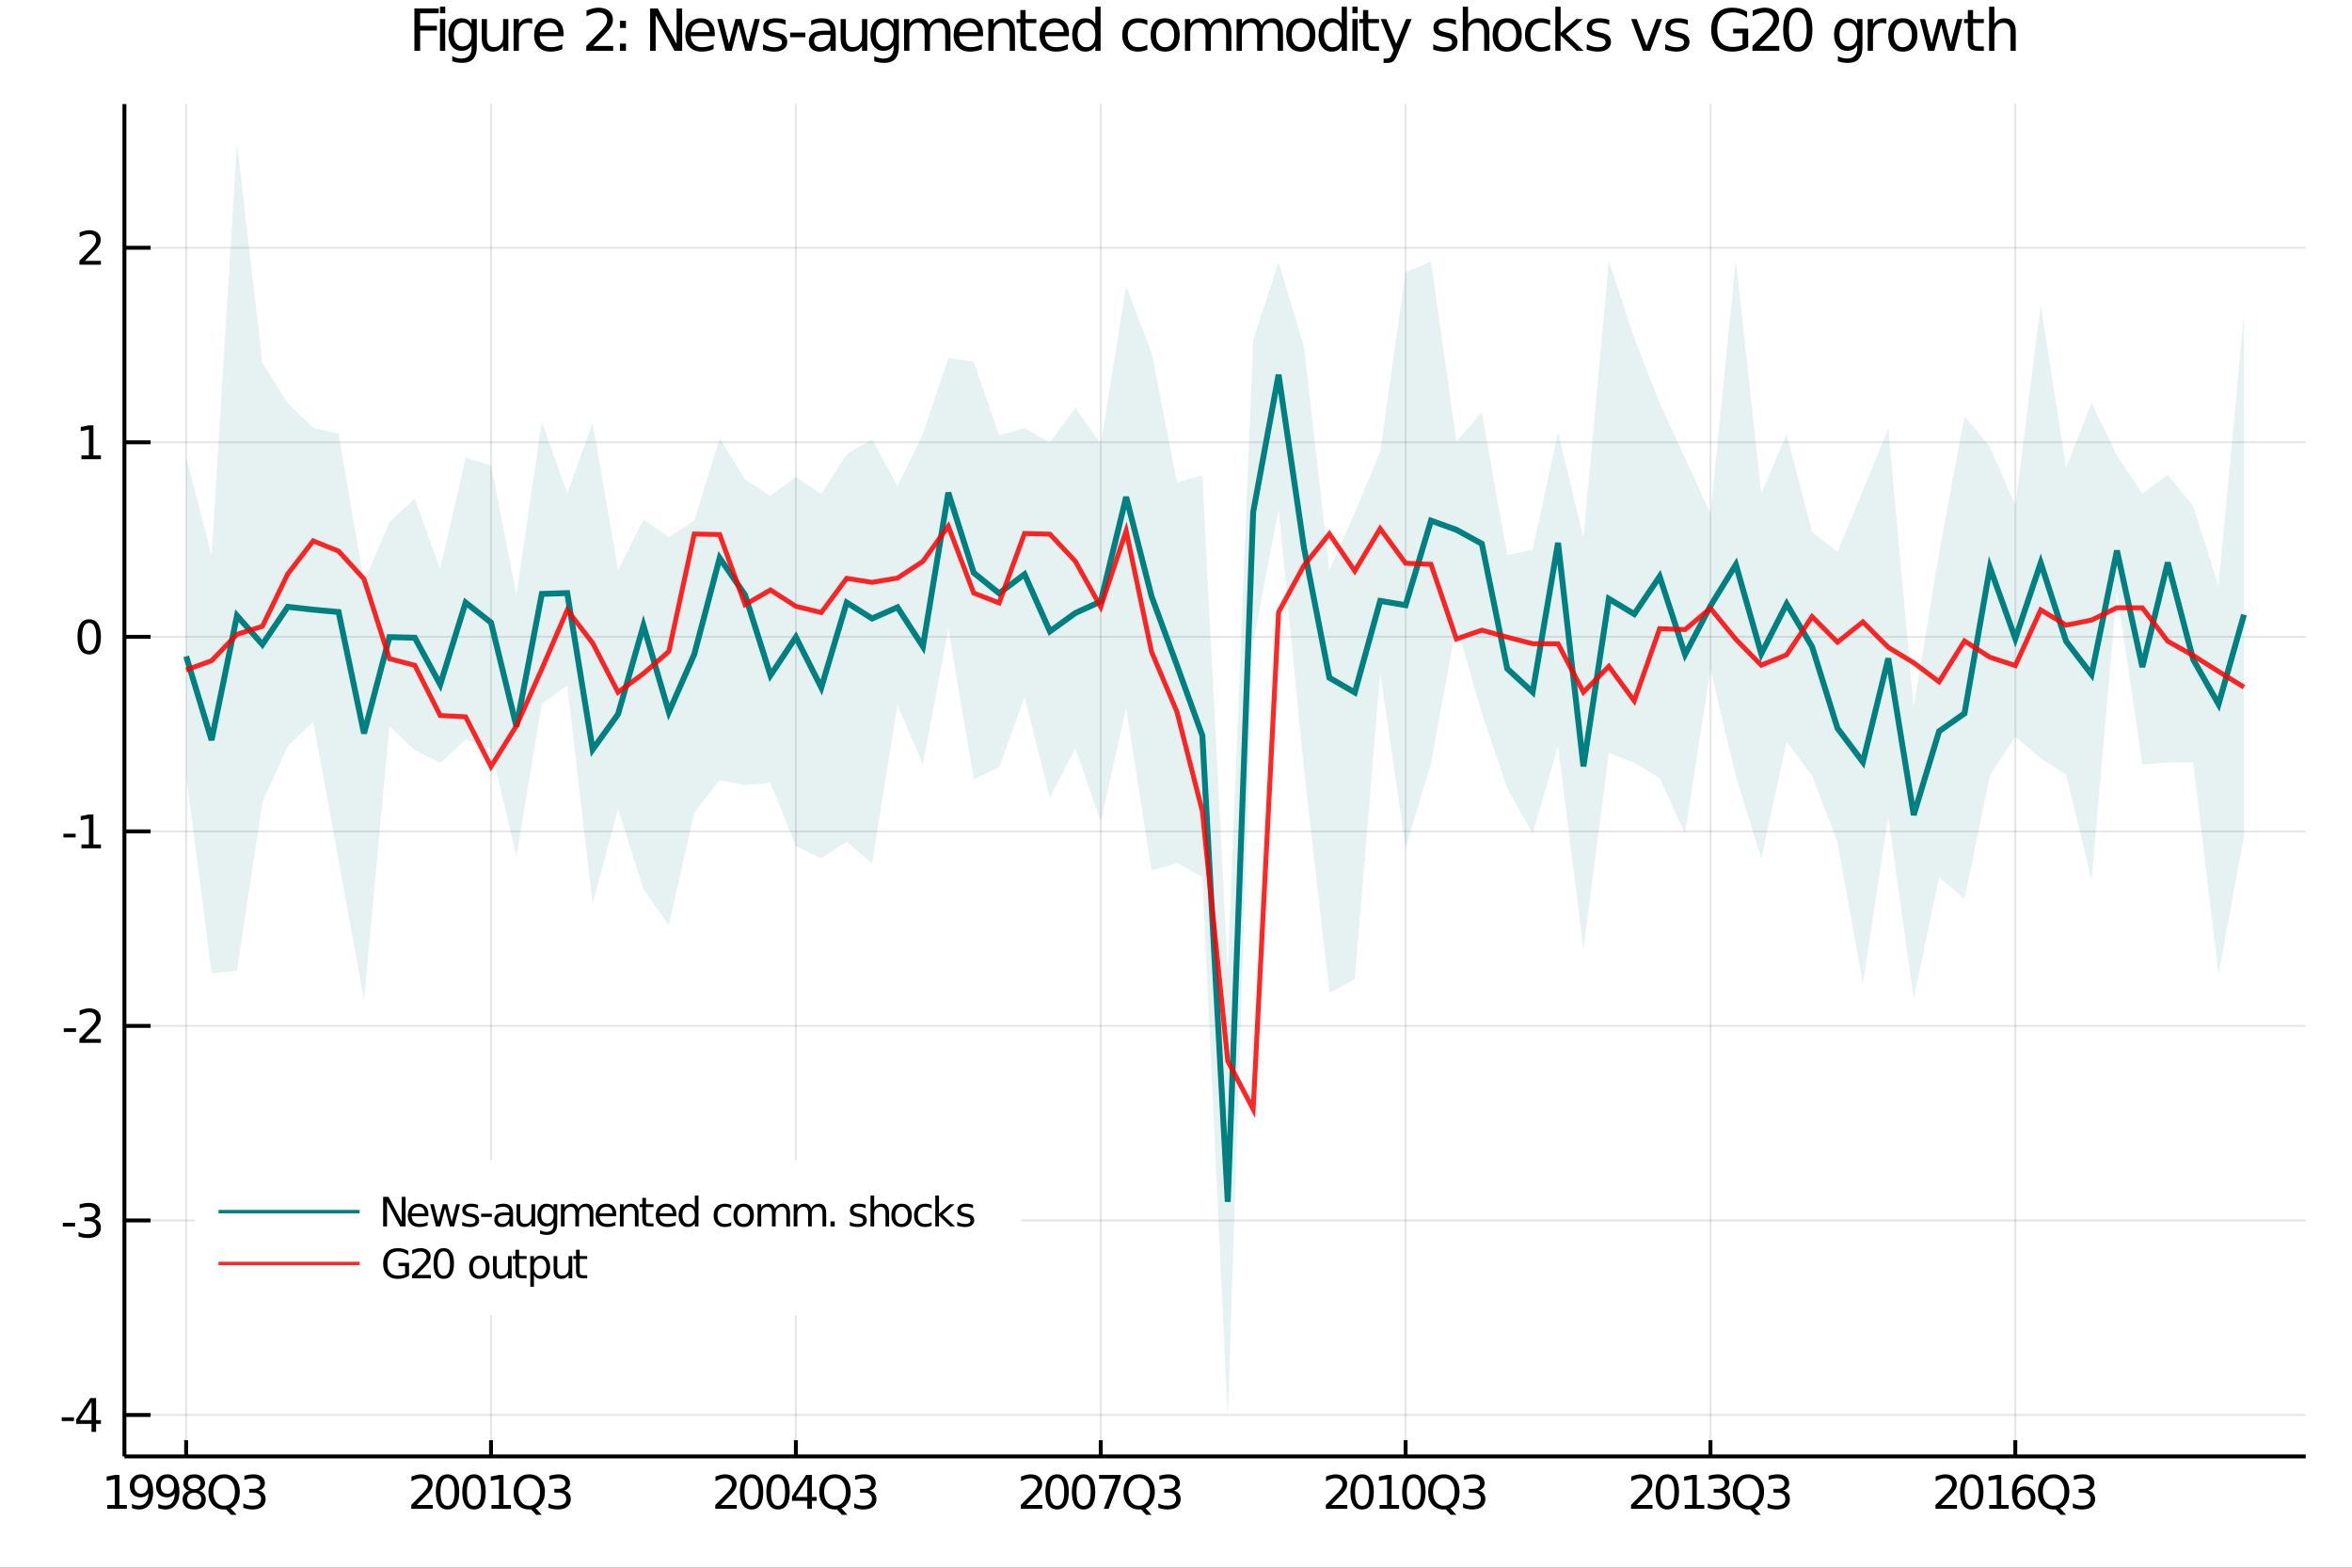 <?xml version="1.0" encoding="utf-8"?>
<svg xmlns="http://www.w3.org/2000/svg" xmlns:xlink="http://www.w3.org/1999/xlink" width="600" height="400" viewBox="0 0 2400 1600">
<rect x="0" y="0" width="2400" height="1600" fill="#333333" stroke="none"/>
<defs>
  <clipPath id="clip540">
    <rect x="0" y="0" width="2400" height="1600"/>
  </clipPath>
</defs>
<path clip-path="url(#clip540)" d="
M0 1600 L2400 1600 L2400 0 L0 0  Z
  " fill="#ffffff" fill-rule="evenodd" fill-opacity="1"/>
<defs>
  <clipPath id="clip541">
    <rect x="480" y="0" width="1681" height="1600"/>
  </clipPath>
</defs>
<path clip-path="url(#clip540)" d="
M126.969 1486.45 L2352.76 1486.45 L2352.76 106.192 L126.969 106.192  Z
  " fill="#ffffff" fill-rule="evenodd" fill-opacity="1"/>
<defs>
  <clipPath id="clip542">
    <rect x="126" y="106" width="2227" height="1381"/>
  </clipPath>
</defs>
<polyline clip-path="url(#clip542)" style="stroke:#000000; stroke-width:2; stroke-opacity:0.1; fill:none" points="
  189.963,1486.45 189.963,106.192 
  "/>
<polyline clip-path="url(#clip542)" style="stroke:#000000; stroke-width:2; stroke-opacity:0.1; fill:none" points="
  501.044,1486.45 501.044,106.192 
  "/>
<polyline clip-path="url(#clip542)" style="stroke:#000000; stroke-width:2; stroke-opacity:0.1; fill:none" points="
  812.125,1486.45 812.125,106.192 
  "/>
<polyline clip-path="url(#clip542)" style="stroke:#000000; stroke-width:2; stroke-opacity:0.1; fill:none" points="
  1123.21,1486.45 1123.21,106.192 
  "/>
<polyline clip-path="url(#clip542)" style="stroke:#000000; stroke-width:2; stroke-opacity:0.1; fill:none" points="
  1434.29,1486.45 1434.29,106.192 
  "/>
<polyline clip-path="url(#clip542)" style="stroke:#000000; stroke-width:2; stroke-opacity:0.1; fill:none" points="
  1745.37,1486.45 1745.37,106.192 
  "/>
<polyline clip-path="url(#clip542)" style="stroke:#000000; stroke-width:2; stroke-opacity:0.1; fill:none" points="
  2056.45,1486.45 2056.45,106.192 
  "/>
<polyline clip-path="url(#clip542)" style="stroke:#000000; stroke-width:2; stroke-opacity:0.1; fill:none" points="
  126.969,1444.15 2352.76,1444.15 
  "/>
<polyline clip-path="url(#clip542)" style="stroke:#000000; stroke-width:2; stroke-opacity:0.1; fill:none" points="
  126.969,1245.6 2352.76,1245.6 
  "/>
<polyline clip-path="url(#clip542)" style="stroke:#000000; stroke-width:2; stroke-opacity:0.1; fill:none" points="
  126.969,1047.06 2352.76,1047.06 
  "/>
<polyline clip-path="url(#clip542)" style="stroke:#000000; stroke-width:2; stroke-opacity:0.1; fill:none" points="
  126.969,848.508 2352.76,848.508 
  "/>
<polyline clip-path="url(#clip542)" style="stroke:#000000; stroke-width:2; stroke-opacity:0.1; fill:none" points="
  126.969,649.962 2352.76,649.962 
  "/>
<polyline clip-path="url(#clip542)" style="stroke:#000000; stroke-width:2; stroke-opacity:0.1; fill:none" points="
  126.969,451.415 2352.76,451.415 
  "/>
<polyline clip-path="url(#clip542)" style="stroke:#000000; stroke-width:2; stroke-opacity:0.1; fill:none" points="
  126.969,252.868 2352.76,252.868 
  "/>
<polyline clip-path="url(#clip540)" style="stroke:#000000; stroke-width:4; stroke-opacity:1; fill:none" points="
  126.969,1486.45 2352.76,1486.45 
  "/>
<polyline clip-path="url(#clip540)" style="stroke:#000000; stroke-width:4; stroke-opacity:1; fill:none" points="
  126.969,1486.45 126.969,106.192 
  "/>
<polyline clip-path="url(#clip540)" style="stroke:#000000; stroke-width:4; stroke-opacity:1; fill:none" points="
  189.963,1486.45 189.963,1469.88 
  "/>
<polyline clip-path="url(#clip540)" style="stroke:#000000; stroke-width:4; stroke-opacity:1; fill:none" points="
  501.044,1486.45 501.044,1469.88 
  "/>
<polyline clip-path="url(#clip540)" style="stroke:#000000; stroke-width:4; stroke-opacity:1; fill:none" points="
  812.125,1486.45 812.125,1469.88 
  "/>
<polyline clip-path="url(#clip540)" style="stroke:#000000; stroke-width:4; stroke-opacity:1; fill:none" points="
  1123.21,1486.45 1123.21,1469.88 
  "/>
<polyline clip-path="url(#clip540)" style="stroke:#000000; stroke-width:4; stroke-opacity:1; fill:none" points="
  1434.29,1486.45 1434.29,1469.88 
  "/>
<polyline clip-path="url(#clip540)" style="stroke:#000000; stroke-width:4; stroke-opacity:1; fill:none" points="
  1745.37,1486.45 1745.37,1469.88 
  "/>
<polyline clip-path="url(#clip540)" style="stroke:#000000; stroke-width:4; stroke-opacity:1; fill:none" points="
  2056.45,1486.45 2056.45,1469.88 
  "/>
<polyline clip-path="url(#clip540)" style="stroke:#000000; stroke-width:4; stroke-opacity:1; fill:none" points="
  126.969,1444.15 153.678,1444.15 
  "/>
<polyline clip-path="url(#clip540)" style="stroke:#000000; stroke-width:4; stroke-opacity:1; fill:none" points="
  126.969,1245.6 153.678,1245.6 
  "/>
<polyline clip-path="url(#clip540)" style="stroke:#000000; stroke-width:4; stroke-opacity:1; fill:none" points="
  126.969,1047.06 153.678,1047.06 
  "/>
<polyline clip-path="url(#clip540)" style="stroke:#000000; stroke-width:4; stroke-opacity:1; fill:none" points="
  126.969,848.508 153.678,848.508 
  "/>
<polyline clip-path="url(#clip540)" style="stroke:#000000; stroke-width:4; stroke-opacity:1; fill:none" points="
  126.969,649.962 153.678,649.962 
  "/>
<polyline clip-path="url(#clip540)" style="stroke:#000000; stroke-width:4; stroke-opacity:1; fill:none" points="
  126.969,451.415 153.678,451.415 
  "/>
<polyline clip-path="url(#clip540)" style="stroke:#000000; stroke-width:4; stroke-opacity:1; fill:none" points="
  126.969,252.868 153.678,252.868 
  "/>
<path clip-path="url(#clip540)" d="M 0 0 M109.547 1535.98 L117.185 1535.98 L117.185 1509.62 L108.875 1511.29 L108.875 1507.03 L117.139 1505.36 L121.815 1505.36 L121.815 1535.98 L129.454 1535.98 L129.454 1539.92 L109.547 1539.92 L109.547 1535.98 Z" fill="#000000" fill-rule="evenodd" fill-opacity="1" /><path clip-path="url(#clip540)" d="M 0 0 M134.662 1539.2 L134.662 1534.94 Q136.421 1535.78 138.227 1536.22 Q140.032 1536.66 141.769 1536.66 Q146.398 1536.66 148.829 1533.55 Q151.282 1530.43 151.63 1524.09 Q150.287 1526.08 148.227 1527.14 Q146.167 1528.21 143.667 1528.21 Q138.482 1528.21 135.449 1525.08 Q132.44 1521.93 132.44 1516.49 Q132.44 1511.17 135.588 1507.95 Q138.736 1504.73 143.968 1504.73 Q149.963 1504.73 153.111 1509.34 Q156.282 1513.92 156.282 1522.67 Q156.282 1530.85 152.393 1535.73 Q148.528 1540.59 141.977 1540.59 Q140.218 1540.59 138.412 1540.24 Q136.607 1539.9 134.662 1539.2 M143.968 1524.55 Q147.116 1524.55 148.944 1522.4 Q150.796 1520.24 150.796 1516.49 Q150.796 1512.77 148.944 1510.61 Q147.116 1508.44 143.968 1508.44 Q140.819 1508.44 138.968 1510.61 Q137.139 1512.77 137.139 1516.49 Q137.139 1520.24 138.968 1522.4 Q140.819 1524.55 143.968 1524.55 Z" fill="#000000" fill-rule="evenodd" fill-opacity="1" /><path clip-path="url(#clip540)" d="M 0 0 M161.491 1539.2 L161.491 1534.94 Q163.25 1535.78 165.055 1536.22 Q166.861 1536.66 168.597 1536.66 Q173.227 1536.66 175.657 1533.55 Q178.111 1530.43 178.458 1524.09 Q177.116 1526.08 175.055 1527.14 Q172.995 1528.21 170.495 1528.21 Q165.31 1528.21 162.278 1525.08 Q159.268 1521.93 159.268 1516.49 Q159.268 1511.17 162.417 1507.95 Q165.565 1504.73 170.796 1504.73 Q176.792 1504.73 179.94 1509.34 Q183.111 1513.92 183.111 1522.67 Q183.111 1530.85 179.222 1535.73 Q175.356 1540.59 168.805 1540.59 Q167.046 1540.59 165.241 1540.24 Q163.435 1539.9 161.491 1539.2 M170.796 1524.55 Q173.944 1524.55 175.773 1522.4 Q177.625 1520.24 177.625 1516.49 Q177.625 1512.77 175.773 1510.61 Q173.944 1508.44 170.796 1508.44 Q167.648 1508.44 165.796 1510.61 Q163.968 1512.77 163.968 1516.49 Q163.968 1520.24 165.796 1522.4 Q167.648 1524.55 170.796 1524.55 Z" fill="#000000" fill-rule="evenodd" fill-opacity="1" /><path clip-path="url(#clip540)" d="M 0 0 M198.18 1523.51 Q194.847 1523.51 192.926 1525.29 Q191.028 1527.07 191.028 1530.2 Q191.028 1533.32 192.926 1535.11 Q194.847 1536.89 198.18 1536.89 Q201.514 1536.89 203.435 1535.11 Q205.356 1533.3 205.356 1530.2 Q205.356 1527.07 203.435 1525.29 Q201.537 1523.51 198.18 1523.51 M193.504 1521.52 Q190.495 1520.78 188.805 1518.72 Q187.139 1516.66 187.139 1513.69 Q187.139 1509.55 190.078 1507.14 Q193.041 1504.73 198.18 1504.73 Q203.342 1504.73 206.282 1507.14 Q209.222 1509.55 209.222 1513.69 Q209.222 1516.66 207.532 1518.72 Q205.865 1520.78 202.879 1521.52 Q206.259 1522.3 208.134 1524.6 Q210.032 1526.89 210.032 1530.2 Q210.032 1535.22 206.953 1537.91 Q203.898 1540.59 198.18 1540.59 Q192.463 1540.59 189.384 1537.91 Q186.328 1535.22 186.328 1530.2 Q186.328 1526.89 188.227 1524.6 Q190.125 1522.3 193.504 1521.52 M191.791 1514.13 Q191.791 1516.82 193.458 1518.32 Q195.148 1519.83 198.18 1519.83 Q201.19 1519.83 202.879 1518.32 Q204.592 1516.82 204.592 1514.13 Q204.592 1511.45 202.879 1509.94 Q201.19 1508.44 198.18 1508.44 Q195.148 1508.44 193.458 1509.94 Q191.791 1511.45 191.791 1514.13 Z" fill="#000000" fill-rule="evenodd" fill-opacity="1" /><path clip-path="url(#clip540)" d="M 0 0 M228.713 1508.53 Q223.62 1508.53 220.611 1512.33 Q217.625 1516.12 217.625 1522.67 Q217.625 1529.2 220.611 1533 Q223.62 1536.79 228.713 1536.79 Q233.805 1536.79 236.768 1533 Q239.754 1529.2 239.754 1522.67 Q239.754 1516.12 236.768 1512.33 Q233.805 1508.53 228.713 1508.53 M235.263 1539.29 L241.421 1546.03 L235.773 1546.03 L230.657 1540.5 Q229.893 1540.54 229.476 1540.57 Q229.083 1540.59 228.713 1540.59 Q221.421 1540.59 217.046 1535.73 Q212.694 1530.85 212.694 1522.67 Q212.694 1514.48 217.046 1509.62 Q221.421 1504.73 228.713 1504.73 Q235.981 1504.73 240.333 1509.62 Q244.685 1514.48 244.685 1522.67 Q244.685 1528.69 242.254 1532.98 Q239.847 1537.26 235.263 1539.29 Z" fill="#000000" fill-rule="evenodd" fill-opacity="1" /><path clip-path="url(#clip540)" d="M 0 0 M263.921 1521.29 Q267.277 1522 269.152 1524.27 Q271.05 1526.54 271.05 1529.87 Q271.05 1534.99 267.532 1537.79 Q264.013 1540.59 257.532 1540.59 Q255.356 1540.59 253.041 1540.15 Q250.749 1539.73 248.296 1538.88 L248.296 1534.36 Q250.24 1535.5 252.555 1536.08 Q254.87 1536.66 257.393 1536.66 Q261.791 1536.66 264.083 1534.92 Q266.398 1533.18 266.398 1529.87 Q266.398 1526.82 264.245 1525.11 Q262.115 1523.37 258.296 1523.37 L254.268 1523.37 L254.268 1519.53 L258.481 1519.53 Q261.93 1519.53 263.759 1518.16 Q265.587 1516.77 265.587 1514.18 Q265.587 1511.52 263.689 1510.11 Q261.814 1508.67 258.296 1508.67 Q256.374 1508.67 254.175 1509.09 Q251.976 1509.5 249.337 1510.38 L249.337 1506.22 Q251.999 1505.48 254.314 1505.11 Q256.652 1504.73 258.712 1504.73 Q264.036 1504.73 267.138 1507.17 Q270.24 1509.57 270.24 1513.69 Q270.24 1516.56 268.597 1518.55 Q266.953 1520.52 263.921 1521.29 Z" fill="#000000" fill-rule="evenodd" fill-opacity="1" /><path clip-path="url(#clip540)" d="M 0 0 M425.281 1535.98 L441.6 1535.98 L441.6 1539.92 L419.656 1539.92 L419.656 1535.98 Q422.318 1533.23 426.901 1528.6 Q431.507 1523.95 432.688 1522.61 Q434.933 1520.08 435.813 1518.35 Q436.716 1516.59 436.716 1514.9 Q436.716 1512.14 434.771 1510.41 Q432.85 1508.67 429.748 1508.67 Q427.549 1508.67 425.095 1509.43 Q422.665 1510.2 419.887 1511.75 L419.887 1507.03 Q422.711 1505.89 425.165 1505.31 Q427.619 1504.73 429.656 1504.73 Q435.026 1504.73 438.22 1507.42 Q441.415 1510.11 441.415 1514.6 Q441.415 1516.73 440.605 1518.65 Q439.818 1520.54 437.711 1523.14 Q437.132 1523.81 434.031 1527.03 Q430.929 1530.22 425.281 1535.98 Z" fill="#000000" fill-rule="evenodd" fill-opacity="1" /><path clip-path="url(#clip540)" d="M 0 0 M456.669 1508.44 Q453.058 1508.44 451.23 1512 Q449.424 1515.55 449.424 1522.67 Q449.424 1529.78 451.23 1533.35 Q453.058 1536.89 456.669 1536.89 Q460.304 1536.89 462.109 1533.35 Q463.938 1529.78 463.938 1522.67 Q463.938 1515.55 462.109 1512 Q460.304 1508.44 456.669 1508.44 M456.669 1504.73 Q462.479 1504.73 465.535 1509.34 Q468.614 1513.92 468.614 1522.67 Q468.614 1531.4 465.535 1536.01 Q462.479 1540.59 456.669 1540.59 Q450.859 1540.59 447.78 1536.01 Q444.725 1531.4 444.725 1522.67 Q444.725 1513.92 447.78 1509.34 Q450.859 1504.73 456.669 1504.73 Z" fill="#000000" fill-rule="evenodd" fill-opacity="1" /><path clip-path="url(#clip540)" d="M 0 0 M483.683 1508.44 Q480.072 1508.44 478.243 1512 Q476.438 1515.55 476.438 1522.67 Q476.438 1529.78 478.243 1533.35 Q480.072 1536.89 483.683 1536.89 Q487.317 1536.89 489.123 1533.35 Q490.952 1529.78 490.952 1522.67 Q490.952 1515.55 489.123 1512 Q487.317 1508.44 483.683 1508.44 M483.683 1504.73 Q489.493 1504.73 492.549 1509.34 Q495.627 1513.92 495.627 1522.67 Q495.627 1531.4 492.549 1536.01 Q489.493 1540.59 483.683 1540.59 Q477.873 1540.59 474.794 1536.01 Q471.739 1531.4 471.739 1522.67 Q471.739 1513.92 474.794 1509.34 Q477.873 1504.73 483.683 1504.73 Z" fill="#000000" fill-rule="evenodd" fill-opacity="1" /><path clip-path="url(#clip540)" d="M 0 0 M501.507 1535.98 L509.146 1535.98 L509.146 1509.62 L500.836 1511.29 L500.836 1507.03 L509.1 1505.36 L513.776 1505.36 L513.776 1535.98 L521.414 1535.98 L521.414 1539.92 L501.507 1539.92 L501.507 1535.98 Z" fill="#000000" fill-rule="evenodd" fill-opacity="1" /><path clip-path="url(#clip540)" d="M 0 0 M540.095 1508.53 Q535.002 1508.53 531.993 1512.33 Q529.007 1516.12 529.007 1522.67 Q529.007 1529.2 531.993 1533 Q535.002 1536.79 540.095 1536.79 Q545.187 1536.79 548.15 1533 Q551.136 1529.2 551.136 1522.67 Q551.136 1516.12 548.15 1512.33 Q545.187 1508.53 540.095 1508.53 M546.646 1539.29 L552.803 1546.03 L547.155 1546.03 L542.039 1540.5 Q541.275 1540.54 540.859 1540.57 Q540.465 1540.59 540.095 1540.59 Q532.803 1540.59 528.428 1535.73 Q524.076 1530.85 524.076 1522.67 Q524.076 1514.48 528.428 1509.62 Q532.803 1504.73 540.095 1504.73 Q547.363 1504.73 551.715 1509.62 Q556.067 1514.48 556.067 1522.67 Q556.067 1528.69 553.636 1532.98 Q551.229 1537.26 546.646 1539.29 Z" fill="#000000" fill-rule="evenodd" fill-opacity="1" /><path clip-path="url(#clip540)" d="M 0 0 M575.303 1521.29 Q578.659 1522 580.534 1524.27 Q582.433 1526.54 582.433 1529.87 Q582.433 1534.99 578.914 1537.79 Q575.396 1540.59 568.914 1540.59 Q566.738 1540.59 564.423 1540.15 Q562.132 1539.73 559.678 1538.88 L559.678 1534.36 Q561.622 1535.5 563.937 1536.08 Q566.252 1536.66 568.775 1536.66 Q573.173 1536.66 575.465 1534.92 Q577.78 1533.18 577.78 1529.87 Q577.78 1526.82 575.627 1525.11 Q573.497 1523.37 569.678 1523.37 L565.65 1523.37 L565.65 1519.53 L569.863 1519.53 Q573.312 1519.53 575.141 1518.16 Q576.97 1516.77 576.97 1514.18 Q576.97 1511.52 575.071 1510.11 Q573.196 1508.67 569.678 1508.67 Q567.757 1508.67 565.558 1509.09 Q563.359 1509.5 560.72 1510.38 L560.72 1506.22 Q563.382 1505.48 565.697 1505.11 Q568.034 1504.73 570.095 1504.73 Q575.419 1504.73 578.521 1507.17 Q581.622 1509.57 581.622 1513.69 Q581.622 1516.56 579.979 1518.55 Q578.335 1520.52 575.303 1521.29 Z" fill="#000000" fill-rule="evenodd" fill-opacity="1" /><path clip-path="url(#clip540)" d="M 0 0 M735.506 1535.98 L751.825 1535.98 L751.825 1539.92 L729.881 1539.92 L729.881 1535.98 Q732.543 1533.23 737.126 1528.6 Q741.732 1523.95 742.913 1522.61 Q745.158 1520.08 746.038 1518.35 Q746.941 1516.59 746.941 1514.9 Q746.941 1512.14 744.996 1510.41 Q743.075 1508.67 739.973 1508.67 Q737.774 1508.67 735.32 1509.43 Q732.89 1510.2 730.112 1511.75 L730.112 1507.03 Q732.936 1505.89 735.39 1505.31 Q737.843 1504.73 739.88 1504.73 Q745.251 1504.73 748.445 1507.42 Q751.64 1510.11 751.64 1514.6 Q751.64 1516.73 750.829 1518.65 Q750.042 1520.54 747.936 1523.14 Q747.357 1523.81 744.255 1527.03 Q741.154 1530.22 735.506 1535.98 Z" fill="#000000" fill-rule="evenodd" fill-opacity="1" /><path clip-path="url(#clip540)" d="M 0 0 M766.894 1508.44 Q763.283 1508.44 761.454 1512 Q759.649 1515.55 759.649 1522.67 Q759.649 1529.78 761.454 1533.35 Q763.283 1536.89 766.894 1536.89 Q770.528 1536.89 772.334 1533.35 Q774.163 1529.78 774.163 1522.67 Q774.163 1515.55 772.334 1512 Q770.528 1508.44 766.894 1508.44 M766.894 1504.73 Q772.704 1504.73 775.76 1509.34 Q778.839 1513.92 778.839 1522.67 Q778.839 1531.4 775.76 1536.01 Q772.704 1540.59 766.894 1540.59 Q761.084 1540.59 758.005 1536.01 Q754.95 1531.4 754.95 1522.67 Q754.95 1513.92 758.005 1509.34 Q761.084 1504.73 766.894 1504.73 Z" fill="#000000" fill-rule="evenodd" fill-opacity="1" /><path clip-path="url(#clip540)" d="M 0 0 M793.908 1508.44 Q790.297 1508.44 788.468 1512 Q786.663 1515.55 786.663 1522.67 Q786.663 1529.78 788.468 1533.35 Q790.297 1536.89 793.908 1536.89 Q797.542 1536.89 799.348 1533.35 Q801.176 1529.78 801.176 1522.67 Q801.176 1515.55 799.348 1512 Q797.542 1508.44 793.908 1508.44 M793.908 1504.73 Q799.718 1504.73 802.774 1509.34 Q805.852 1513.92 805.852 1522.67 Q805.852 1531.4 802.774 1536.01 Q799.718 1540.59 793.908 1540.59 Q788.098 1540.59 785.019 1536.01 Q781.964 1531.4 781.964 1522.67 Q781.964 1513.92 785.019 1509.34 Q788.098 1504.73 793.908 1504.73 Z" fill="#000000" fill-rule="evenodd" fill-opacity="1" /><path clip-path="url(#clip540)" d="M 0 0 M823.769 1509.43 L811.963 1527.88 L823.769 1527.88 L823.769 1509.43 M822.542 1505.36 L828.422 1505.36 L828.422 1527.88 L833.352 1527.88 L833.352 1531.77 L828.422 1531.77 L828.422 1539.92 L823.769 1539.92 L823.769 1531.77 L808.167 1531.77 L808.167 1527.26 L822.542 1505.36 Z" fill="#000000" fill-rule="evenodd" fill-opacity="1" /><path clip-path="url(#clip540)" d="M 0 0 M852.033 1508.53 Q846.94 1508.53 843.931 1512.33 Q840.945 1516.12 840.945 1522.67 Q840.945 1529.2 843.931 1533 Q846.94 1536.79 852.033 1536.79 Q857.125 1536.79 860.088 1533 Q863.074 1529.2 863.074 1522.67 Q863.074 1516.12 860.088 1512.33 Q857.125 1508.53 852.033 1508.53 M858.584 1539.29 L864.741 1546.03 L859.093 1546.03 L853.977 1540.5 Q853.213 1540.54 852.797 1540.57 Q852.403 1540.59 852.033 1540.59 Q844.741 1540.59 840.366 1535.73 Q836.014 1530.85 836.014 1522.67 Q836.014 1514.48 840.366 1509.62 Q844.741 1504.73 852.033 1504.73 Q859.301 1504.73 863.653 1509.62 Q868.005 1514.48 868.005 1522.67 Q868.005 1528.69 865.574 1532.98 Q863.167 1537.26 858.584 1539.29 Z" fill="#000000" fill-rule="evenodd" fill-opacity="1" /><path clip-path="url(#clip540)" d="M 0 0 M887.241 1521.29 Q890.597 1522 892.472 1524.27 Q894.37 1526.54 894.37 1529.87 Q894.37 1534.99 890.852 1537.79 Q887.333 1540.59 880.852 1540.59 Q878.676 1540.59 876.361 1540.15 Q874.07 1539.73 871.616 1538.88 L871.616 1534.36 Q873.56 1535.5 875.875 1536.08 Q878.19 1536.66 880.713 1536.66 Q885.111 1536.66 887.403 1534.92 Q889.718 1533.18 889.718 1529.87 Q889.718 1526.82 887.565 1525.11 Q885.435 1523.37 881.616 1523.37 L877.588 1523.37 L877.588 1519.53 L881.801 1519.53 Q885.25 1519.53 887.079 1518.16 Q888.907 1516.77 888.907 1514.18 Q888.907 1511.52 887.009 1510.11 Q885.134 1508.67 881.616 1508.67 Q879.695 1508.67 877.495 1509.09 Q875.296 1509.5 872.658 1510.38 L872.658 1506.22 Q875.32 1505.48 877.634 1505.11 Q879.972 1504.73 882.032 1504.73 Q887.357 1504.73 890.458 1507.17 Q893.56 1509.57 893.56 1513.69 Q893.56 1516.56 891.917 1518.55 Q890.273 1520.52 887.241 1521.29 Z" fill="#000000" fill-rule="evenodd" fill-opacity="1" /><path clip-path="url(#clip540)" d="M 0 0 M1047.28 1535.98 L1063.6 1535.98 L1063.6 1539.92 L1041.66 1539.92 L1041.66 1535.98 Q1044.32 1533.23 1048.9 1528.6 Q1053.51 1523.95 1054.69 1522.61 Q1056.93 1520.08 1057.81 1518.35 Q1058.72 1516.59 1058.72 1514.9 Q1058.72 1512.14 1056.77 1510.41 Q1054.85 1508.67 1051.75 1508.67 Q1049.55 1508.67 1047.1 1509.43 Q1044.67 1510.2 1041.89 1511.75 L1041.89 1507.03 Q1044.71 1505.89 1047.17 1505.31 Q1049.62 1504.73 1051.66 1504.73 Q1057.03 1504.73 1060.22 1507.42 Q1063.42 1510.11 1063.42 1514.6 Q1063.42 1516.73 1062.61 1518.65 Q1061.82 1520.54 1059.71 1523.14 Q1059.13 1523.81 1056.03 1527.03 Q1052.93 1530.22 1047.28 1535.98 Z" fill="#000000" fill-rule="evenodd" fill-opacity="1" /><path clip-path="url(#clip540)" d="M 0 0 M1078.67 1508.44 Q1075.06 1508.44 1073.23 1512 Q1071.42 1515.55 1071.42 1522.67 Q1071.42 1529.78 1073.23 1533.35 Q1075.06 1536.89 1078.67 1536.89 Q1082.3 1536.89 1084.11 1533.35 Q1085.94 1529.78 1085.94 1522.67 Q1085.94 1515.55 1084.11 1512 Q1082.3 1508.44 1078.67 1508.44 M1078.67 1504.73 Q1084.48 1504.73 1087.54 1509.34 Q1090.61 1513.92 1090.61 1522.67 Q1090.61 1531.4 1087.54 1536.01 Q1084.48 1540.59 1078.67 1540.59 Q1072.86 1540.59 1069.78 1536.01 Q1066.73 1531.4 1066.73 1522.67 Q1066.73 1513.92 1069.78 1509.34 Q1072.86 1504.73 1078.67 1504.73 Z" fill="#000000" fill-rule="evenodd" fill-opacity="1" /><path clip-path="url(#clip540)" d="M 0 0 M1105.68 1508.44 Q1102.07 1508.44 1100.24 1512 Q1098.44 1515.55 1098.44 1522.67 Q1098.44 1529.78 1100.24 1533.35 Q1102.07 1536.89 1105.68 1536.89 Q1109.32 1536.89 1111.12 1533.35 Q1112.95 1529.78 1112.95 1522.67 Q1112.95 1515.55 1111.12 1512 Q1109.32 1508.44 1105.68 1508.44 M1105.68 1504.73 Q1111.49 1504.73 1114.55 1509.34 Q1117.63 1513.92 1117.63 1522.67 Q1117.63 1531.4 1114.55 1536.01 Q1111.49 1540.59 1105.68 1540.59 Q1099.87 1540.59 1096.79 1536.01 Q1093.74 1531.4 1093.74 1522.67 Q1093.74 1513.92 1096.79 1509.34 Q1099.87 1504.73 1105.68 1504.73 Z" fill="#000000" fill-rule="evenodd" fill-opacity="1" /><path clip-path="url(#clip540)" d="M 0 0 M1121.52 1505.36 L1143.74 1505.36 L1143.74 1507.35 L1131.19 1539.92 L1126.31 1539.92 L1138.11 1509.3 L1121.52 1509.3 L1121.52 1505.36 Z" fill="#000000" fill-rule="evenodd" fill-opacity="1" /><path clip-path="url(#clip540)" d="M 0 0 M1162.42 1508.53 Q1157.33 1508.53 1154.32 1512.33 Q1151.33 1516.12 1151.33 1522.67 Q1151.33 1529.2 1154.32 1533 Q1157.33 1536.79 1162.42 1536.79 Q1167.51 1536.79 1170.48 1533 Q1173.46 1529.2 1173.46 1522.67 Q1173.46 1516.12 1170.48 1512.33 Q1167.51 1508.53 1162.42 1508.53 M1168.97 1539.29 L1175.13 1546.03 L1169.48 1546.03 L1164.36 1540.5 Q1163.6 1540.54 1163.18 1540.57 Q1162.79 1540.59 1162.42 1540.59 Q1155.13 1540.59 1150.75 1535.73 Q1146.4 1530.85 1146.4 1522.67 Q1146.4 1514.48 1150.75 1509.62 Q1155.13 1504.73 1162.42 1504.73 Q1169.69 1504.73 1174.04 1509.62 Q1178.39 1514.48 1178.39 1522.67 Q1178.39 1528.69 1175.96 1532.98 Q1173.55 1537.26 1168.97 1539.29 Z" fill="#000000" fill-rule="evenodd" fill-opacity="1" /><path clip-path="url(#clip540)" d="M 0 0 M1197.63 1521.29 Q1200.98 1522 1202.86 1524.27 Q1204.76 1526.54 1204.76 1529.87 Q1204.76 1534.99 1201.24 1537.79 Q1197.72 1540.59 1191.24 1540.59 Q1189.06 1540.59 1186.75 1540.15 Q1184.46 1539.73 1182 1538.88 L1182 1534.36 Q1183.95 1535.5 1186.26 1536.08 Q1188.58 1536.66 1191.1 1536.66 Q1195.5 1536.66 1197.79 1534.92 Q1200.1 1533.18 1200.1 1529.87 Q1200.1 1526.82 1197.95 1525.11 Q1195.82 1523.37 1192 1523.37 L1187.97 1523.37 L1187.97 1519.53 L1192.19 1519.53 Q1195.64 1519.53 1197.47 1518.16 Q1199.29 1516.77 1199.29 1514.18 Q1199.29 1511.52 1197.4 1510.11 Q1195.52 1508.67 1192 1508.67 Q1190.08 1508.67 1187.88 1509.09 Q1185.68 1509.5 1183.04 1510.38 L1183.04 1506.22 Q1185.71 1505.48 1188.02 1505.11 Q1190.36 1504.73 1192.42 1504.73 Q1197.74 1504.73 1200.85 1507.17 Q1203.95 1509.57 1203.95 1513.69 Q1203.95 1516.56 1202.3 1518.55 Q1200.66 1520.52 1197.63 1521.29 Z" fill="#000000" fill-rule="evenodd" fill-opacity="1" /><path clip-path="url(#clip540)" d="M 0 0 M1358.52 1535.98 L1374.84 1535.98 L1374.84 1539.92 L1352.9 1539.92 L1352.9 1535.98 Q1355.56 1533.23 1360.15 1528.6 Q1364.75 1523.95 1365.93 1522.61 Q1368.18 1520.08 1369.06 1518.35 Q1369.96 1516.59 1369.96 1514.9 Q1369.96 1512.14 1368.02 1510.41 Q1366.09 1508.67 1362.99 1508.67 Q1360.79 1508.67 1358.34 1509.43 Q1355.91 1510.2 1353.13 1511.75 L1353.13 1507.03 Q1355.96 1505.89 1358.41 1505.31 Q1360.86 1504.73 1362.9 1504.73 Q1368.27 1504.73 1371.46 1507.42 Q1374.66 1510.11 1374.66 1514.6 Q1374.66 1516.73 1373.85 1518.65 Q1373.06 1520.54 1370.96 1523.14 Q1370.38 1523.81 1367.27 1527.03 Q1364.17 1530.22 1358.52 1535.98 Z" fill="#000000" fill-rule="evenodd" fill-opacity="1" /><path clip-path="url(#clip540)" d="M 0 0 M1389.91 1508.44 Q1386.3 1508.44 1384.47 1512 Q1382.67 1515.55 1382.67 1522.67 Q1382.67 1529.78 1384.47 1533.35 Q1386.3 1536.89 1389.91 1536.89 Q1393.55 1536.89 1395.35 1533.35 Q1397.18 1529.78 1397.18 1522.67 Q1397.18 1515.55 1395.35 1512 Q1393.55 1508.44 1389.91 1508.44 M1389.91 1504.73 Q1395.72 1504.73 1398.78 1509.34 Q1401.86 1513.92 1401.86 1522.67 Q1401.86 1531.4 1398.78 1536.01 Q1395.72 1540.59 1389.91 1540.59 Q1384.1 1540.59 1381.02 1536.01 Q1377.97 1531.4 1377.97 1522.67 Q1377.97 1513.92 1381.02 1509.34 Q1384.1 1504.73 1389.91 1504.73 Z" fill="#000000" fill-rule="evenodd" fill-opacity="1" /><path clip-path="url(#clip540)" d="M 0 0 M1407.74 1535.98 L1415.38 1535.98 L1415.38 1509.62 L1407.07 1511.29 L1407.07 1507.03 L1415.33 1505.36 L1420.01 1505.36 L1420.01 1535.98 L1427.64 1535.98 L1427.64 1539.92 L1407.74 1539.92 L1407.74 1535.98 Z" fill="#000000" fill-rule="evenodd" fill-opacity="1" /><path clip-path="url(#clip540)" d="M 0 0 M1442.71 1508.44 Q1439.1 1508.44 1437.27 1512 Q1435.47 1515.55 1435.47 1522.67 Q1435.47 1529.78 1437.27 1533.35 Q1439.1 1536.89 1442.71 1536.89 Q1446.35 1536.89 1448.15 1533.35 Q1449.98 1529.78 1449.98 1522.67 Q1449.98 1515.55 1448.15 1512 Q1446.35 1508.44 1442.71 1508.44 M1442.71 1504.73 Q1448.52 1504.73 1451.58 1509.34 Q1454.66 1513.92 1454.66 1522.67 Q1454.66 1531.4 1451.58 1536.01 Q1448.52 1540.59 1442.71 1540.59 Q1436.9 1540.59 1433.83 1536.01 Q1430.77 1531.4 1430.77 1522.67 Q1430.77 1513.92 1433.83 1509.34 Q1436.9 1504.73 1442.71 1504.73 Z" fill="#000000" fill-rule="evenodd" fill-opacity="1" /><path clip-path="url(#clip540)" d="M 0 0 M1473.34 1508.53 Q1468.25 1508.53 1465.24 1512.33 Q1462.25 1516.12 1462.25 1522.67 Q1462.25 1529.2 1465.24 1533 Q1468.25 1536.79 1473.34 1536.79 Q1478.43 1536.79 1481.39 1533 Q1484.38 1529.2 1484.38 1522.67 Q1484.38 1516.12 1481.39 1512.33 Q1478.43 1508.53 1473.34 1508.53 M1479.89 1539.29 L1486.05 1546.03 L1480.4 1546.03 L1475.28 1540.5 Q1474.52 1540.54 1474.1 1540.57 Q1473.71 1540.59 1473.34 1540.59 Q1466.05 1540.59 1461.67 1535.73 Q1457.32 1530.85 1457.32 1522.67 Q1457.32 1514.48 1461.67 1509.62 Q1466.05 1504.73 1473.34 1504.73 Q1480.61 1504.73 1484.96 1509.62 Q1489.31 1514.48 1489.31 1522.67 Q1489.31 1528.69 1486.88 1532.98 Q1484.47 1537.26 1479.89 1539.29 Z" fill="#000000" fill-rule="evenodd" fill-opacity="1" /><path clip-path="url(#clip540)" d="M 0 0 M1508.55 1521.29 Q1511.9 1522 1513.78 1524.27 Q1515.68 1526.54 1515.68 1529.87 Q1515.68 1534.99 1512.16 1537.79 Q1508.64 1540.59 1502.16 1540.59 Q1499.98 1540.59 1497.67 1540.15 Q1495.38 1539.73 1492.92 1538.88 L1492.92 1534.36 Q1494.87 1535.5 1497.18 1536.08 Q1499.5 1536.66 1502.02 1536.66 Q1506.42 1536.66 1508.71 1534.92 Q1511.02 1533.18 1511.02 1529.87 Q1511.02 1526.82 1508.87 1525.11 Q1506.74 1523.37 1502.92 1523.37 L1498.89 1523.37 L1498.89 1519.53 L1503.11 1519.53 Q1506.56 1519.53 1508.39 1518.16 Q1510.21 1516.77 1510.21 1514.18 Q1510.21 1511.52 1508.32 1510.11 Q1506.44 1508.67 1502.92 1508.67 Q1501 1508.67 1498.8 1509.09 Q1496.6 1509.5 1493.96 1510.38 L1493.96 1506.22 Q1496.63 1505.48 1498.94 1505.11 Q1501.28 1504.73 1503.34 1504.73 Q1508.66 1504.73 1511.76 1507.17 Q1514.87 1509.57 1514.87 1513.69 Q1514.87 1516.56 1513.22 1518.55 Q1511.58 1520.52 1508.55 1521.29 Z" fill="#000000" fill-rule="evenodd" fill-opacity="1" /><path clip-path="url(#clip540)" d="M 0 0 M1669.93 1535.98 L1686.25 1535.98 L1686.25 1539.92 L1664.31 1539.92 L1664.31 1535.98 Q1666.97 1533.23 1671.55 1528.6 Q1676.16 1523.95 1677.34 1522.61 Q1679.58 1520.08 1680.46 1518.35 Q1681.37 1516.59 1681.37 1514.9 Q1681.37 1512.14 1679.42 1510.41 Q1677.5 1508.67 1674.4 1508.67 Q1672.2 1508.67 1669.74 1509.43 Q1667.31 1510.2 1664.54 1511.75 L1664.54 1507.03 Q1667.36 1505.89 1669.81 1505.31 Q1672.27 1504.73 1674.31 1504.73 Q1679.68 1504.73 1682.87 1507.42 Q1686.06 1510.11 1686.06 1514.6 Q1686.06 1516.73 1685.25 1518.65 Q1684.47 1520.54 1682.36 1523.14 Q1681.78 1523.81 1678.68 1527.03 Q1675.58 1530.22 1669.93 1535.98 Z" fill="#000000" fill-rule="evenodd" fill-opacity="1" /><path clip-path="url(#clip540)" d="M 0 0 M1701.32 1508.44 Q1697.71 1508.44 1695.88 1512 Q1694.07 1515.55 1694.07 1522.67 Q1694.07 1529.78 1695.88 1533.35 Q1697.71 1536.89 1701.32 1536.89 Q1704.95 1536.89 1706.76 1533.35 Q1708.59 1529.78 1708.59 1522.67 Q1708.59 1515.55 1706.76 1512 Q1704.95 1508.44 1701.32 1508.44 M1701.32 1504.73 Q1707.13 1504.73 1710.18 1509.34 Q1713.26 1513.92 1713.26 1522.67 Q1713.26 1531.4 1710.18 1536.01 Q1707.13 1540.59 1701.32 1540.59 Q1695.51 1540.59 1692.43 1536.01 Q1689.37 1531.4 1689.37 1522.67 Q1689.37 1513.92 1692.43 1509.34 Q1695.51 1504.73 1701.32 1504.73 Z" fill="#000000" fill-rule="evenodd" fill-opacity="1" /><path clip-path="url(#clip540)" d="M 0 0 M1719.14 1535.98 L1726.78 1535.98 L1726.78 1509.62 L1718.47 1511.29 L1718.47 1507.03 L1726.74 1505.36 L1731.41 1505.36 L1731.41 1535.98 L1739.05 1535.98 L1739.05 1539.92 L1719.14 1539.92 L1719.14 1535.98 Z" fill="#000000" fill-rule="evenodd" fill-opacity="1" /><path clip-path="url(#clip540)" d="M 0 0 M1758.29 1521.29 Q1761.64 1522 1763.52 1524.27 Q1765.42 1526.54 1765.42 1529.87 Q1765.42 1534.99 1761.9 1537.79 Q1758.38 1540.59 1751.9 1540.59 Q1749.72 1540.59 1747.41 1540.15 Q1745.11 1539.73 1742.66 1538.88 L1742.66 1534.36 Q1744.61 1535.5 1746.92 1536.08 Q1749.24 1536.66 1751.76 1536.66 Q1756.16 1536.66 1758.45 1534.92 Q1760.76 1533.18 1760.76 1529.87 Q1760.76 1526.82 1758.61 1525.11 Q1756.48 1523.37 1752.66 1523.37 L1748.63 1523.37 L1748.63 1519.53 L1752.85 1519.53 Q1756.3 1519.53 1758.12 1518.16 Q1759.95 1516.77 1759.95 1514.18 Q1759.95 1511.52 1758.05 1510.11 Q1756.18 1508.67 1752.66 1508.67 Q1750.74 1508.67 1748.54 1509.09 Q1746.34 1509.5 1743.7 1510.38 L1743.7 1506.22 Q1746.36 1505.48 1748.68 1505.11 Q1751.02 1504.73 1753.08 1504.73 Q1758.4 1504.73 1761.5 1507.17 Q1764.61 1509.57 1764.61 1513.69 Q1764.61 1516.56 1762.96 1518.55 Q1761.32 1520.52 1758.29 1521.29 Z" fill="#000000" fill-rule="evenodd" fill-opacity="1" /><path clip-path="url(#clip540)" d="M 0 0 M1784.1 1508.53 Q1779 1508.53 1775.99 1512.33 Q1773.01 1516.12 1773.01 1522.67 Q1773.01 1529.2 1775.99 1533 Q1779 1536.79 1784.1 1536.79 Q1789.19 1536.79 1792.15 1533 Q1795.14 1529.2 1795.14 1522.67 Q1795.14 1516.12 1792.15 1512.33 Q1789.19 1508.53 1784.1 1508.53 M1790.65 1539.29 L1796.8 1546.03 L1791.16 1546.03 L1786.04 1540.5 Q1785.28 1540.54 1784.86 1540.57 Q1784.47 1540.59 1784.1 1540.59 Q1776.8 1540.59 1772.43 1535.73 Q1768.08 1530.85 1768.08 1522.67 Q1768.08 1514.48 1772.43 1509.62 Q1776.8 1504.73 1784.1 1504.73 Q1791.36 1504.73 1795.72 1509.62 Q1800.07 1514.48 1800.07 1522.67 Q1800.07 1528.69 1797.64 1532.98 Q1795.23 1537.26 1790.65 1539.29 Z" fill="#000000" fill-rule="evenodd" fill-opacity="1" /><path clip-path="url(#clip540)" d="M 0 0 M1819.3 1521.29 Q1822.66 1522 1824.54 1524.27 Q1826.43 1526.54 1826.43 1529.87 Q1826.43 1534.99 1822.92 1537.79 Q1819.4 1540.59 1812.92 1540.59 Q1810.74 1540.59 1808.42 1540.15 Q1806.13 1539.73 1803.68 1538.88 L1803.68 1534.36 Q1805.62 1535.5 1807.94 1536.08 Q1810.25 1536.66 1812.78 1536.66 Q1817.17 1536.66 1819.47 1534.92 Q1821.78 1533.18 1821.78 1529.87 Q1821.78 1526.82 1819.63 1525.11 Q1817.5 1523.37 1813.68 1523.37 L1809.65 1523.37 L1809.65 1519.53 L1813.86 1519.53 Q1817.31 1519.53 1819.14 1518.16 Q1820.97 1516.77 1820.97 1514.18 Q1820.97 1511.52 1819.07 1510.11 Q1817.2 1508.67 1813.68 1508.67 Q1811.76 1508.67 1809.56 1509.09 Q1807.36 1509.5 1804.72 1510.38 L1804.72 1506.22 Q1807.38 1505.48 1809.7 1505.11 Q1812.04 1504.73 1814.1 1504.73 Q1819.42 1504.73 1822.52 1507.17 Q1825.62 1509.57 1825.62 1513.69 Q1825.62 1516.56 1823.98 1518.55 Q1822.34 1520.52 1819.3 1521.29 Z" fill="#000000" fill-rule="evenodd" fill-opacity="1" /><path clip-path="url(#clip540)" d="M 0 0 M1980.61 1535.98 L1996.93 1535.98 L1996.93 1539.92 L1974.98 1539.92 L1974.98 1535.98 Q1977.64 1533.23 1982.23 1528.6 Q1986.83 1523.95 1988.01 1522.61 Q1990.26 1520.08 1991.14 1518.35 Q1992.04 1516.59 1992.04 1514.9 Q1992.04 1512.14 1990.1 1510.41 Q1988.18 1508.67 1985.07 1508.67 Q1982.87 1508.67 1980.42 1509.43 Q1977.99 1510.2 1975.21 1511.75 L1975.21 1507.03 Q1978.04 1505.89 1980.49 1505.31 Q1982.94 1504.73 1984.98 1504.73 Q1990.35 1504.73 1993.55 1507.42 Q1996.74 1510.11 1996.74 1514.6 Q1996.74 1516.73 1995.93 1518.65 Q1995.14 1520.54 1993.04 1523.14 Q1992.46 1523.81 1989.36 1527.03 Q1986.25 1530.22 1980.61 1535.98 Z" fill="#000000" fill-rule="evenodd" fill-opacity="1" /><path clip-path="url(#clip540)" d="M 0 0 M2012 1508.44 Q2008.38 1508.44 2006.56 1512 Q2004.75 1515.55 2004.75 1522.67 Q2004.75 1529.78 2006.56 1533.35 Q2008.38 1536.89 2012 1536.89 Q2015.63 1536.89 2017.43 1533.35 Q2019.26 1529.78 2019.26 1522.67 Q2019.26 1515.55 2017.43 1512 Q2015.63 1508.44 2012 1508.44 M2012 1504.73 Q2017.81 1504.73 2020.86 1509.34 Q2023.94 1513.92 2023.94 1522.67 Q2023.94 1531.4 2020.86 1536.01 Q2017.81 1540.59 2012 1540.59 Q2006.18 1540.59 2003.11 1536.01 Q2000.05 1531.4 2000.05 1522.67 Q2000.05 1513.92 2003.11 1509.34 Q2006.18 1504.73 2012 1504.73 Z" fill="#000000" fill-rule="evenodd" fill-opacity="1" /><path clip-path="url(#clip540)" d="M 0 0 M2029.82 1535.98 L2037.46 1535.98 L2037.46 1509.62 L2029.15 1511.29 L2029.15 1507.03 L2037.41 1505.36 L2042.09 1505.36 L2042.09 1535.98 L2049.73 1535.98 L2049.73 1539.92 L2029.82 1539.92 L2029.82 1535.98 Z" fill="#000000" fill-rule="evenodd" fill-opacity="1" /><path clip-path="url(#clip540)" d="M 0 0 M2065.37 1520.78 Q2062.23 1520.78 2060.37 1522.93 Q2058.55 1525.08 2058.55 1528.83 Q2058.55 1532.56 2060.37 1534.73 Q2062.23 1536.89 2065.37 1536.89 Q2068.52 1536.89 2070.35 1534.73 Q2072.2 1532.56 2072.2 1528.83 Q2072.2 1525.08 2070.35 1522.93 Q2068.52 1520.78 2065.37 1520.78 M2074.66 1506.12 L2074.66 1510.38 Q2072.9 1509.55 2071.09 1509.11 Q2069.31 1508.67 2067.55 1508.67 Q2062.92 1508.67 2060.47 1511.8 Q2058.04 1514.92 2057.69 1521.24 Q2059.06 1519.23 2061.12 1518.16 Q2063.18 1517.07 2065.65 1517.07 Q2070.86 1517.07 2073.87 1520.24 Q2076.9 1523.39 2076.9 1528.83 Q2076.9 1534.16 2073.75 1537.37 Q2070.61 1540.59 2065.37 1540.59 Q2059.38 1540.59 2056.21 1536.01 Q2053.04 1531.4 2053.04 1522.67 Q2053.04 1514.48 2056.93 1509.62 Q2060.81 1504.73 2067.37 1504.73 Q2069.12 1504.73 2070.91 1505.08 Q2072.71 1505.43 2074.66 1506.12 Z" fill="#000000" fill-rule="evenodd" fill-opacity="1" /><path clip-path="url(#clip540)" d="M 0 0 M2095.58 1508.53 Q2090.49 1508.53 2087.48 1512.33 Q2084.49 1516.12 2084.49 1522.67 Q2084.49 1529.2 2087.48 1533 Q2090.49 1536.79 2095.58 1536.79 Q2100.68 1536.79 2103.64 1533 Q2106.62 1529.2 2106.62 1522.67 Q2106.62 1516.12 2103.64 1512.33 Q2100.68 1508.53 2095.58 1508.53 M2102.13 1539.29 L2108.29 1546.03 L2102.64 1546.03 L2097.53 1540.5 Q2096.76 1540.54 2096.35 1540.57 Q2095.95 1540.59 2095.58 1540.59 Q2088.29 1540.59 2083.92 1535.73 Q2079.56 1530.85 2079.56 1522.67 Q2079.56 1514.48 2083.92 1509.62 Q2088.29 1504.73 2095.58 1504.73 Q2102.85 1504.73 2107.2 1509.62 Q2111.55 1514.48 2111.55 1522.67 Q2111.55 1528.69 2109.12 1532.98 Q2106.72 1537.26 2102.13 1539.29 Z" fill="#000000" fill-rule="evenodd" fill-opacity="1" /><path clip-path="url(#clip540)" d="M 0 0 M2130.79 1521.29 Q2134.15 1522 2136.02 1524.27 Q2137.92 1526.54 2137.92 1529.87 Q2137.92 1534.99 2134.4 1537.79 Q2130.88 1540.59 2124.4 1540.59 Q2122.23 1540.59 2119.91 1540.15 Q2117.62 1539.73 2115.17 1538.88 L2115.17 1534.36 Q2117.11 1535.5 2119.43 1536.08 Q2121.74 1536.66 2124.26 1536.66 Q2128.66 1536.66 2130.95 1534.92 Q2133.27 1533.18 2133.27 1529.87 Q2133.27 1526.82 2131.11 1525.11 Q2128.99 1523.37 2125.17 1523.37 L2121.14 1523.37 L2121.14 1519.53 L2125.35 1519.53 Q2128.8 1519.53 2130.63 1518.16 Q2132.46 1516.77 2132.46 1514.18 Q2132.46 1511.52 2130.56 1510.11 Q2128.68 1508.67 2125.17 1508.67 Q2123.24 1508.67 2121.05 1509.09 Q2118.85 1509.5 2116.21 1510.38 L2116.21 1506.22 Q2118.87 1505.48 2121.18 1505.11 Q2123.52 1504.73 2125.58 1504.73 Q2130.91 1504.73 2134.01 1507.17 Q2137.11 1509.57 2137.11 1513.69 Q2137.11 1516.56 2135.47 1518.55 Q2133.82 1520.52 2130.79 1521.29 Z" fill="#000000" fill-rule="evenodd" fill-opacity="1" /><path clip-path="url(#clip540)" d="M 0 0 M62.992 1446.54 L75.469 1446.54 L75.469 1450.34 L62.992 1450.34 L62.992 1446.54 Z" fill="#000000" fill-rule="evenodd" fill-opacity="1" /><path clip-path="url(#clip540)" d="M 0 0 M93.385 1430.94 L81.58 1449.39 L93.385 1449.39 L93.385 1430.94 M92.159 1426.87 L98.038 1426.87 L98.038 1449.39 L102.969 1449.39 L102.969 1453.28 L98.038 1453.28 L98.038 1461.43 L93.385 1461.43 L93.385 1453.28 L77.784 1453.28 L77.784 1448.77 L92.159 1426.87 Z" fill="#000000" fill-rule="evenodd" fill-opacity="1" /><path clip-path="url(#clip540)" d="M 0 0 M64.126 1248 L76.603 1248 L76.603 1251.79 L64.126 1251.79 L64.126 1248 Z" fill="#000000" fill-rule="evenodd" fill-opacity="1" /><path clip-path="url(#clip540)" d="M 0 0 M95.839 1244.25 Q99.196 1244.97 101.071 1247.23 Q102.969 1249.5 102.969 1252.84 Q102.969 1257.95 99.45 1260.75 Q95.932 1263.55 89.45 1263.55 Q87.274 1263.55 84.96 1263.11 Q82.668 1262.7 80.214 1261.84 L80.214 1257.33 Q82.159 1258.46 84.474 1259.04 Q86.788 1259.62 89.311 1259.62 Q93.71 1259.62 96.001 1257.88 Q98.316 1256.15 98.316 1252.84 Q98.316 1249.78 96.163 1248.07 Q94.034 1246.33 90.214 1246.33 L86.186 1246.33 L86.186 1242.49 L90.399 1242.49 Q93.848 1242.49 95.677 1241.12 Q97.506 1239.73 97.506 1237.14 Q97.506 1234.48 95.608 1233.07 Q93.733 1231.63 90.214 1231.63 Q88.293 1231.63 86.094 1232.05 Q83.895 1232.47 81.256 1233.35 L81.256 1229.18 Q83.918 1228.44 86.233 1228.07 Q88.571 1227.7 90.631 1227.7 Q95.955 1227.7 99.057 1230.13 Q102.159 1232.53 102.159 1236.66 Q102.159 1239.53 100.515 1241.52 Q98.872 1243.48 95.839 1244.25 Z" fill="#000000" fill-rule="evenodd" fill-opacity="1" /><path clip-path="url(#clip540)" d="M 0 0 M65.075 1049.45 L77.552 1049.45 L77.552 1053.25 L65.075 1053.25 L65.075 1049.45 Z" fill="#000000" fill-rule="evenodd" fill-opacity="1" /><path clip-path="url(#clip540)" d="M 0 0 M86.649 1060.4 L102.969 1060.4 L102.969 1064.34 L81.024 1064.34 L81.024 1060.4 Q83.686 1057.65 88.27 1053.02 Q92.876 1048.36 94.057 1047.02 Q96.302 1044.5 97.182 1042.76 Q98.085 1041 98.085 1039.31 Q98.085 1036.56 96.14 1034.82 Q94.219 1033.09 91.117 1033.09 Q88.918 1033.09 86.464 1033.85 Q84.034 1034.61 81.256 1036.16 L81.256 1031.44 Q84.08 1030.31 86.534 1029.73 Q88.987 1029.15 91.024 1029.15 Q96.395 1029.15 99.589 1031.84 Q102.784 1034.52 102.784 1039.01 Q102.784 1041.14 101.973 1043.06 Q101.186 1044.96 99.08 1047.55 Q98.501 1048.22 95.399 1051.44 Q92.297 1054.64 86.649 1060.4 Z" fill="#000000" fill-rule="evenodd" fill-opacity="1" /><path clip-path="url(#clip540)" d="M 0 0 M64.705 850.904 L77.182 850.904 L77.182 854.7 L64.705 854.7 L64.705 850.904 Z" fill="#000000" fill-rule="evenodd" fill-opacity="1" /><path clip-path="url(#clip540)" d="M 0 0 M83.061 861.853 L90.7 861.853 L90.7 835.488 L82.39 837.154 L82.39 832.895 L90.654 831.228 L95.33 831.228 L95.33 861.853 L102.969 861.853 L102.969 865.788 L83.061 865.788 L83.061 861.853 Z" fill="#000000" fill-rule="evenodd" fill-opacity="1" /><path clip-path="url(#clip540)" d="M 0 0 M91.024 635.76 Q87.413 635.76 85.585 639.325 Q83.779 642.867 83.779 649.996 Q83.779 657.103 85.585 660.667 Q87.413 664.209 91.024 664.209 Q94.659 664.209 96.464 660.667 Q98.293 657.103 98.293 649.996 Q98.293 642.867 96.464 639.325 Q94.659 635.76 91.024 635.76 M91.024 632.057 Q96.835 632.057 99.89 636.663 Q102.969 641.246 102.969 649.996 Q102.969 658.723 99.89 663.329 Q96.835 667.913 91.024 667.913 Q85.214 667.913 82.135 663.329 Q79.08 658.723 79.08 649.996 Q79.08 641.246 82.135 636.663 Q85.214 632.057 91.024 632.057 Z" fill="#000000" fill-rule="evenodd" fill-opacity="1" /><path clip-path="url(#clip540)" d="M 0 0 M83.061 464.759 L90.7 464.759 L90.7 438.394 L82.39 440.061 L82.39 435.801 L90.654 434.135 L95.33 434.135 L95.33 464.759 L102.969 464.759 L102.969 468.695 L83.061 468.695 L83.061 464.759 Z" fill="#000000" fill-rule="evenodd" fill-opacity="1" /><path clip-path="url(#clip540)" d="M 0 0 M86.649 266.213 L102.969 266.213 L102.969 270.148 L81.024 270.148 L81.024 266.213 Q83.686 263.458 88.27 258.828 Q92.876 254.176 94.057 252.833 Q96.302 250.31 97.182 248.574 Q98.085 246.815 98.085 245.125 Q98.085 242.37 96.14 240.634 Q94.219 238.898 91.117 238.898 Q88.918 238.898 86.464 239.662 Q84.034 240.426 81.256 241.977 L81.256 237.254 Q84.08 236.12 86.534 235.542 Q88.987 234.963 91.024 234.963 Q96.395 234.963 99.589 237.648 Q102.784 240.333 102.784 244.824 Q102.784 246.953 101.973 248.875 Q101.186 250.773 99.08 253.365 Q98.501 254.037 95.399 257.254 Q92.297 260.449 86.649 266.213 Z" fill="#000000" fill-rule="evenodd" fill-opacity="1" /><path clip-path="url(#clip540)" d="M 0 0 M422.867 8.64 L447.694 8.64 L447.694 13.559 L428.712 13.559 L428.712 26.29 L445.842 26.29 L445.842 31.209 L428.712 31.209 L428.712 51.84 L422.867 51.84 L422.867 8.64 Z" fill="#000000" fill-rule="evenodd" fill-opacity="1" /><path clip-path="url(#clip540)" d="M 0 0 M448.967 19.433 L454.291 19.433 L454.291 51.84 L448.967 51.84 L448.967 19.433 M448.967 6.817 L454.291 6.817 L454.291 13.559 L448.967 13.559 L448.967 6.817 Z" fill="#000000" fill-rule="evenodd" fill-opacity="1" /><path clip-path="url(#clip540)" d="M 0 0 M481.2 35.26 Q481.2 29.473 478.799 26.29 Q476.426 23.108 472.115 23.108 Q467.832 23.108 465.431 26.29 Q463.058 29.473 463.058 35.26 Q463.058 41.018 465.431 44.201 Q467.832 47.384 472.115 47.384 Q476.426 47.384 478.799 44.201 Q481.2 41.018 481.2 35.26 M486.524 47.818 Q486.524 56.093 482.85 60.115 Q479.175 64.166 471.594 64.166 Q468.787 64.166 466.299 63.732 Q463.81 63.327 461.467 62.459 L461.467 57.28 Q463.81 58.553 466.096 59.161 Q468.382 59.768 470.755 59.768 Q475.992 59.768 478.596 57.019 Q481.2 54.3 481.2 48.773 L481.2 46.14 Q479.551 49.004 476.976 50.422 Q474.401 51.84 470.813 51.84 Q464.852 51.84 461.206 47.297 Q457.56 42.754 457.56 35.26 Q457.56 27.737 461.206 23.194 Q464.852 18.651 470.813 18.651 Q474.401 18.651 476.976 20.069 Q479.551 21.487 481.2 24.352 L481.2 19.433 L486.524 19.433 L486.524 47.818 Z" fill="#000000" fill-rule="evenodd" fill-opacity="1" /><path clip-path="url(#clip540)" d="M 0 0 M491.559 39.051 L491.559 19.433 L496.883 19.433 L496.883 38.848 Q496.883 43.449 498.677 45.764 Q500.471 48.05 504.059 48.05 Q508.37 48.05 510.859 45.301 Q513.376 42.552 513.376 37.806 L513.376 19.433 L518.7 19.433 L518.7 51.84 L513.376 51.84 L513.376 46.863 Q511.437 49.815 508.862 51.261 Q506.316 52.679 502.931 52.679 Q497.346 52.679 494.453 49.207 Q491.559 45.735 491.559 39.051 M504.956 18.651 L504.956 18.651 Z" fill="#000000" fill-rule="evenodd" fill-opacity="1" /><path clip-path="url(#clip540)" d="M 0 0 M543.063 24.41 Q542.166 23.889 541.096 23.657 Q540.054 23.397 538.781 23.397 Q534.267 23.397 531.837 26.348 Q529.435 29.271 529.435 34.768 L529.435 51.84 L524.082 51.84 L524.082 19.433 L529.435 19.433 L529.435 24.468 Q531.113 21.516 533.804 20.098 Q536.495 18.651 540.344 18.651 Q540.893 18.651 541.559 18.738 Q542.224 18.796 543.034 18.941 L543.063 24.41 Z" fill="#000000" fill-rule="evenodd" fill-opacity="1" /><path clip-path="url(#clip540)" d="M 0 0 M575.066 34.305 L575.066 36.91 L550.587 36.91 Q550.934 42.407 553.885 45.301 Q556.865 48.165 562.161 48.165 Q565.228 48.165 568.092 47.413 Q570.986 46.661 573.821 45.156 L573.821 50.191 Q570.957 51.406 567.948 52.042 Q564.938 52.679 561.842 52.679 Q554.088 52.679 549.545 48.165 Q545.031 43.651 545.031 35.955 Q545.031 27.997 549.313 23.339 Q553.625 18.651 560.916 18.651 Q567.456 18.651 571.246 22.876 Q575.066 27.072 575.066 34.305 M569.742 32.743 Q569.684 28.374 567.282 25.77 Q564.909 23.165 560.974 23.165 Q556.518 23.165 553.827 25.683 Q551.165 28.2 550.76 32.772 L569.742 32.743 Z" fill="#000000" fill-rule="evenodd" fill-opacity="1" /><path clip-path="url(#clip540)" d="M 0 0 M605.274 46.921 L625.673 46.921 L625.673 51.84 L598.243 51.84 L598.243 46.921 Q601.57 43.478 607.299 37.691 Q613.057 31.875 614.533 30.197 Q617.34 27.043 618.439 24.873 Q619.568 22.674 619.568 20.561 Q619.568 17.118 617.137 14.948 Q614.735 12.778 610.858 12.778 Q608.109 12.778 605.042 13.733 Q602.004 14.687 598.532 16.626 L598.532 10.723 Q602.062 9.306 605.129 8.582 Q608.196 7.859 610.742 7.859 Q617.455 7.859 621.448 11.215 Q625.441 14.572 625.441 20.185 Q625.441 22.847 624.429 25.249 Q623.445 27.621 620.812 30.862 Q620.088 31.701 616.211 35.723 Q612.334 39.716 605.274 46.921 Z" fill="#000000" fill-rule="evenodd" fill-opacity="1" /><path clip-path="url(#clip540)" d="M 0 0 M632.617 44.49 L638.723 44.49 L638.723 51.84 L632.617 51.84 L632.617 44.49 M632.617 21.198 L638.723 21.198 L638.723 28.547 L632.617 28.547 L632.617 21.198 Z" fill="#000000" fill-rule="evenodd" fill-opacity="1" /><path clip-path="url(#clip540)" d="M 0 0 M663.375 8.64 L671.246 8.64 L690.401 44.78 L690.401 8.64 L696.072 8.64 L696.072 51.84 L688.202 51.84 L669.047 15.7 L669.047 51.84 L663.375 51.84 L663.375 8.64 Z" fill="#000000" fill-rule="evenodd" fill-opacity="1" /><path clip-path="url(#clip540)" d="M 0 0 M729.376 34.305 L729.376 36.91 L704.897 36.91 Q705.244 42.407 708.196 45.301 Q711.176 48.165 716.471 48.165 Q719.538 48.165 722.403 47.413 Q725.296 46.661 728.132 45.156 L728.132 50.191 Q725.267 51.406 722.258 52.042 Q719.249 52.679 716.153 52.679 Q708.398 52.679 703.855 48.165 Q699.342 43.651 699.342 35.955 Q699.342 27.997 703.624 23.339 Q707.935 18.651 715.227 18.651 Q721.766 18.651 725.557 22.876 Q729.376 27.072 729.376 34.305 M724.052 32.743 Q723.994 28.374 721.593 25.77 Q719.22 23.165 715.285 23.165 Q710.829 23.165 708.138 25.683 Q705.476 28.2 705.071 32.772 L724.052 32.743 Z" fill="#000000" fill-rule="evenodd" fill-opacity="1" /><path clip-path="url(#clip540)" d="M 0 0 M731.864 19.433 L737.189 19.433 L743.844 44.722 L750.47 19.433 L756.749 19.433 L763.404 44.722 L770.03 19.433 L775.354 19.433 L766.876 51.84 L760.597 51.84 L753.624 25.278 L746.621 51.84 L740.342 51.84 L731.864 19.433 Z" fill="#000000" fill-rule="evenodd" fill-opacity="1" /><path clip-path="url(#clip540)" d="M 0 0 M801.598 20.388 L801.598 25.422 Q799.341 24.265 796.91 23.686 Q794.48 23.108 791.876 23.108 Q787.912 23.108 785.915 24.323 Q783.948 25.538 783.948 27.969 Q783.948 29.82 785.365 30.891 Q786.783 31.933 791.066 32.888 L792.888 33.293 Q798.56 34.508 800.932 36.736 Q803.334 38.935 803.334 42.899 Q803.334 47.413 799.746 50.046 Q796.187 52.679 789.937 52.679 Q787.333 52.679 784.497 52.158 Q781.691 51.666 778.566 50.654 L778.566 45.156 Q781.517 46.69 784.382 47.471 Q787.246 48.223 790.053 48.223 Q793.814 48.223 795.84 46.95 Q797.865 45.648 797.865 43.304 Q797.865 41.134 796.39 39.977 Q794.943 38.819 789.995 37.749 L788.143 37.315 Q783.195 36.273 780.996 34.132 Q778.797 31.962 778.797 28.2 Q778.797 23.628 782.038 21.14 Q785.279 18.651 791.239 18.651 Q794.191 18.651 796.795 19.085 Q799.399 19.52 801.598 20.388 Z" fill="#000000" fill-rule="evenodd" fill-opacity="1" /><path clip-path="url(#clip540)" d="M 0 0 M806.228 33.235 L821.823 33.235 L821.823 37.98 L806.228 37.98 L806.228 33.235 Z" fill="#000000" fill-rule="evenodd" fill-opacity="1" /><path clip-path="url(#clip540)" d="M 0 0 M842.136 35.55 Q835.683 35.55 833.195 37.025 Q830.707 38.501 830.707 42.06 Q830.707 44.896 832.558 46.574 Q834.439 48.223 837.651 48.223 Q842.078 48.223 844.74 45.098 Q847.431 41.944 847.431 36.736 L847.431 35.55 L842.136 35.55 M852.755 33.35 L852.755 51.84 L847.431 51.84 L847.431 46.921 Q845.608 49.872 842.888 51.29 Q840.168 52.679 836.233 52.679 Q831.256 52.679 828.305 49.901 Q825.382 47.095 825.382 42.407 Q825.382 36.938 829.028 34.161 Q832.703 31.383 839.966 31.383 L847.431 31.383 L847.431 30.862 Q847.431 27.187 845 25.191 Q842.599 23.165 838.23 23.165 Q835.452 23.165 832.819 23.831 Q830.186 24.496 827.755 25.827 L827.755 20.909 Q830.678 19.78 833.426 19.23 Q836.175 18.651 838.779 18.651 Q845.811 18.651 849.283 22.297 Q852.755 25.943 852.755 33.35 Z" fill="#000000" fill-rule="evenodd" fill-opacity="1" /><path clip-path="url(#clip540)" d="M 0 0 M857.79 39.051 L857.79 19.433 L863.114 19.433 L863.114 38.848 Q863.114 43.449 864.908 45.764 Q866.702 48.05 870.29 48.05 Q874.601 48.05 877.089 45.301 Q879.607 42.552 879.607 37.806 L879.607 19.433 L884.931 19.433 L884.931 51.84 L879.607 51.84 L879.607 46.863 Q877.668 49.815 875.093 51.261 Q872.547 52.679 869.161 52.679 Q863.577 52.679 860.683 49.207 Q857.79 45.735 857.79 39.051 M871.187 18.651 L871.187 18.651 Z" fill="#000000" fill-rule="evenodd" fill-opacity="1" /><path clip-path="url(#clip540)" d="M 0 0 M911.84 35.26 Q911.84 29.473 909.439 26.29 Q907.066 23.108 902.755 23.108 Q898.472 23.108 896.071 26.29 Q893.698 29.473 893.698 35.26 Q893.698 41.018 896.071 44.201 Q898.472 47.384 902.755 47.384 Q907.066 47.384 909.439 44.201 Q911.84 41.018 911.84 35.26 M917.164 47.818 Q917.164 56.093 913.49 60.115 Q909.815 64.166 902.234 64.166 Q899.427 64.166 896.939 63.732 Q894.45 63.327 892.107 62.459 L892.107 57.28 Q894.45 58.553 896.736 59.161 Q899.022 59.768 901.395 59.768 Q906.632 59.768 909.236 57.019 Q911.84 54.3 911.84 48.773 L911.84 46.14 Q910.191 49.004 907.616 50.422 Q905.041 51.84 901.453 51.84 Q895.492 51.84 891.846 47.297 Q888.2 42.754 888.2 35.26 Q888.2 27.737 891.846 23.194 Q895.492 18.651 901.453 18.651 Q905.041 18.651 907.616 20.069 Q910.191 21.487 911.84 24.352 L911.84 19.433 L917.164 19.433 L917.164 47.818 Z" fill="#000000" fill-rule="evenodd" fill-opacity="1" /><path clip-path="url(#clip540)" d="M 0 0 M947.98 25.654 Q949.977 22.066 952.754 20.359 Q955.532 18.651 959.294 18.651 Q964.357 18.651 967.106 22.21 Q969.855 25.741 969.855 32.28 L969.855 51.84 L964.502 51.84 L964.502 32.453 Q964.502 27.795 962.853 25.538 Q961.204 23.281 957.818 23.281 Q953.68 23.281 951.279 26.03 Q948.877 28.779 948.877 33.524 L948.877 51.84 L943.524 51.84 L943.524 32.453 Q943.524 27.766 941.875 25.538 Q940.226 23.281 936.782 23.281 Q932.703 23.281 930.301 26.059 Q927.899 28.808 927.899 33.524 L927.899 51.84 L922.546 51.84 L922.546 19.433 L927.899 19.433 L927.899 24.468 Q929.722 21.487 932.268 20.069 Q934.815 18.651 938.316 18.651 Q941.846 18.651 944.305 20.445 Q946.794 22.239 947.98 25.654 Z" fill="#000000" fill-rule="evenodd" fill-opacity="1" /><path clip-path="url(#clip540)" d="M 0 0 M1003.16 34.305 L1003.16 36.91 L978.68 36.91 Q979.028 42.407 981.979 45.301 Q984.959 48.165 990.254 48.165 Q993.321 48.165 996.186 47.413 Q999.079 46.661 1001.92 45.156 L1001.92 50.191 Q999.051 51.406 996.041 52.042 Q993.032 52.679 989.936 52.679 Q982.181 52.679 977.639 48.165 Q973.125 43.651 973.125 35.955 Q973.125 27.997 977.407 23.339 Q981.718 18.651 989.01 18.651 Q995.549 18.651 999.34 22.876 Q1003.16 27.072 1003.16 34.305 M997.835 32.743 Q997.777 28.374 995.376 25.77 Q993.003 23.165 989.068 23.165 Q984.612 23.165 981.921 25.683 Q979.259 28.2 978.854 32.772 L997.835 32.743 Z" fill="#000000" fill-rule="evenodd" fill-opacity="1" /><path clip-path="url(#clip540)" d="M 0 0 M1035.68 32.28 L1035.68 51.84 L1030.36 51.84 L1030.36 32.453 Q1030.36 27.853 1028.56 25.567 Q1026.77 23.281 1023.18 23.281 Q1018.87 23.281 1016.38 26.03 Q1013.89 28.779 1013.89 33.524 L1013.89 51.84 L1008.54 51.84 L1008.54 19.433 L1013.89 19.433 L1013.89 24.468 Q1015.8 21.545 1018.38 20.098 Q1020.98 18.651 1024.37 18.651 Q1029.95 18.651 1032.82 22.124 Q1035.68 25.567 1035.68 32.28 Z" fill="#000000" fill-rule="evenodd" fill-opacity="1" /><path clip-path="url(#clip540)" d="M 0 0 M1046.53 10.231 L1046.53 19.433 L1057.5 19.433 L1057.5 23.57 L1046.53 23.57 L1046.53 41.163 Q1046.53 45.127 1047.6 46.255 Q1048.7 47.384 1052.03 47.384 L1057.5 47.384 L1057.5 51.84 L1052.03 51.84 Q1045.87 51.84 1043.52 49.554 Q1041.18 47.239 1041.18 41.163 L1041.18 23.57 L1037.27 23.57 L1037.27 19.433 L1041.18 19.433 L1041.18 10.231 L1046.53 10.231 Z" fill="#000000" fill-rule="evenodd" fill-opacity="1" /><path clip-path="url(#clip540)" d="M 0 0 M1090.8 34.305 L1090.8 36.91 L1066.32 36.91 Q1066.67 42.407 1069.62 45.301 Q1072.6 48.165 1077.9 48.165 Q1080.97 48.165 1083.83 47.413 Q1086.72 46.661 1089.56 45.156 L1089.56 50.191 Q1086.69 51.406 1083.69 52.042 Q1080.68 52.679 1077.58 52.679 Q1069.83 52.679 1065.28 48.165 Q1060.77 43.651 1060.77 35.955 Q1060.77 27.997 1065.05 23.339 Q1069.36 18.651 1076.65 18.651 Q1083.19 18.651 1086.98 22.876 Q1090.8 27.072 1090.8 34.305 M1085.48 32.743 Q1085.42 28.374 1083.02 25.77 Q1080.65 23.165 1076.71 23.165 Q1072.26 23.165 1069.57 25.683 Q1066.9 28.2 1066.5 32.772 L1085.48 32.743 Z" fill="#000000" fill-rule="evenodd" fill-opacity="1" /><path clip-path="url(#clip540)" d="M 0 0 M1117.71 24.352 L1117.71 6.817 L1123.04 6.817 L1123.04 51.84 L1117.71 51.84 L1117.71 46.979 Q1116.03 49.872 1113.46 51.29 Q1110.91 52.679 1107.33 52.679 Q1101.45 52.679 1097.75 47.992 Q1094.07 43.304 1094.07 35.665 Q1094.07 28.026 1097.75 23.339 Q1101.45 18.651 1107.33 18.651 Q1110.91 18.651 1113.46 20.069 Q1116.03 21.458 1117.71 24.352 M1099.57 35.665 Q1099.57 41.539 1101.97 44.896 Q1104.4 48.223 1108.63 48.223 Q1112.85 48.223 1115.28 44.896 Q1117.71 41.539 1117.71 35.665 Q1117.71 29.791 1115.28 26.464 Q1112.85 23.108 1108.63 23.108 Q1104.4 23.108 1101.97 26.464 Q1099.57 29.791 1099.57 35.665 Z" fill="#000000" fill-rule="evenodd" fill-opacity="1" /><path clip-path="url(#clip540)" d="M 0 0 M1170.78 20.677 L1170.78 25.654 Q1168.52 24.41 1166.24 23.802 Q1163.98 23.165 1161.67 23.165 Q1156.49 23.165 1153.62 26.464 Q1150.76 29.734 1150.76 35.665 Q1150.76 41.597 1153.62 44.896 Q1156.49 48.165 1161.67 48.165 Q1163.98 48.165 1166.24 47.558 Q1168.52 46.921 1170.78 45.677 L1170.78 50.596 Q1168.55 51.638 1166.15 52.158 Q1163.78 52.679 1161.09 52.679 Q1153.77 52.679 1149.45 48.078 Q1145.14 43.478 1145.14 35.665 Q1145.14 27.737 1149.48 23.194 Q1153.85 18.651 1161.43 18.651 Q1163.89 18.651 1166.24 19.172 Q1168.58 19.664 1170.78 20.677 Z" fill="#000000" fill-rule="evenodd" fill-opacity="1" /><path clip-path="url(#clip540)" d="M 0 0 M1188.92 23.165 Q1184.64 23.165 1182.15 26.522 Q1179.66 29.849 1179.66 35.665 Q1179.66 41.481 1182.12 44.838 Q1184.61 48.165 1188.92 48.165 Q1193.18 48.165 1195.66 44.809 Q1198.15 41.452 1198.15 35.665 Q1198.15 29.907 1195.66 26.551 Q1193.18 23.165 1188.92 23.165 M1188.92 18.651 Q1195.87 18.651 1199.83 23.165 Q1203.79 27.679 1203.79 35.665 Q1203.79 43.623 1199.83 48.165 Q1195.87 52.679 1188.92 52.679 Q1181.95 52.679 1177.98 48.165 Q1174.05 43.623 1174.05 35.665 Q1174.05 27.679 1177.98 23.165 Q1181.95 18.651 1188.92 18.651 Z" fill="#000000" fill-rule="evenodd" fill-opacity="1" /><path clip-path="url(#clip540)" d="M 0 0 M1234.61 25.654 Q1236.61 22.066 1239.38 20.359 Q1242.16 18.651 1245.92 18.651 Q1250.99 18.651 1253.74 22.21 Q1256.49 25.741 1256.49 32.28 L1256.49 51.84 L1251.13 51.84 L1251.13 32.453 Q1251.13 27.795 1249.48 25.538 Q1247.83 23.281 1244.45 23.281 Q1240.31 23.281 1237.91 26.03 Q1235.51 28.779 1235.51 33.524 L1235.51 51.84 L1230.15 51.84 L1230.15 32.453 Q1230.15 27.766 1228.51 25.538 Q1226.86 23.281 1223.41 23.281 Q1219.33 23.281 1216.93 26.059 Q1214.53 28.808 1214.53 33.524 L1214.53 51.84 L1209.18 51.84 L1209.18 19.433 L1214.53 19.433 L1214.53 24.468 Q1216.35 21.487 1218.9 20.069 Q1221.45 18.651 1224.95 18.651 Q1228.48 18.651 1230.94 20.445 Q1233.42 22.239 1234.61 25.654 Z" fill="#000000" fill-rule="evenodd" fill-opacity="1" /><path clip-path="url(#clip540)" d="M 0 0 M1287.3 25.654 Q1289.3 22.066 1292.08 20.359 Q1294.85 18.651 1298.61 18.651 Q1303.68 18.651 1306.43 22.21 Q1309.18 25.741 1309.18 32.28 L1309.18 51.84 L1303.82 51.84 L1303.82 32.453 Q1303.82 27.795 1302.17 25.538 Q1300.52 23.281 1297.14 23.281 Q1293 23.281 1290.6 26.03 Q1288.2 28.779 1288.2 33.524 L1288.2 51.84 L1282.85 51.84 L1282.85 32.453 Q1282.85 27.766 1281.2 25.538 Q1279.55 23.281 1276.1 23.281 Q1272.02 23.281 1269.62 26.059 Q1267.22 28.808 1267.22 33.524 L1267.22 51.84 L1261.87 51.84 L1261.87 19.433 L1267.22 19.433 L1267.22 24.468 Q1269.04 21.487 1271.59 20.069 Q1274.14 18.651 1277.64 18.651 Q1281.17 18.651 1283.63 20.445 Q1286.11 22.239 1287.3 25.654 Z" fill="#000000" fill-rule="evenodd" fill-opacity="1" /><path clip-path="url(#clip540)" d="M 0 0 M1327.32 23.165 Q1323.04 23.165 1320.55 26.522 Q1318.06 29.849 1318.06 35.665 Q1318.06 41.481 1320.52 44.838 Q1323.01 48.165 1327.32 48.165 Q1331.57 48.165 1334.06 44.809 Q1336.55 41.452 1336.55 35.665 Q1336.55 29.907 1334.06 26.551 Q1331.57 23.165 1327.32 23.165 M1327.32 18.651 Q1334.26 18.651 1338.23 23.165 Q1342.19 27.679 1342.19 35.665 Q1342.19 43.623 1338.23 48.165 Q1334.26 52.679 1327.32 52.679 Q1320.35 52.679 1316.38 48.165 Q1312.45 43.623 1312.45 35.665 Q1312.45 27.679 1316.38 23.165 Q1320.35 18.651 1327.32 18.651 Z" fill="#000000" fill-rule="evenodd" fill-opacity="1" /><path clip-path="url(#clip540)" d="M 0 0 M1369.1 24.352 L1369.1 6.817 L1374.42 6.817 L1374.42 51.84 L1369.1 51.84 L1369.1 46.979 Q1367.42 49.872 1364.85 51.29 Q1362.3 52.679 1358.71 52.679 Q1352.84 52.679 1349.14 47.992 Q1345.46 43.304 1345.46 35.665 Q1345.46 28.026 1349.14 23.339 Q1352.84 18.651 1358.71 18.651 Q1362.3 18.651 1364.85 20.069 Q1367.42 21.458 1369.1 24.352 M1350.96 35.665 Q1350.96 41.539 1353.36 44.896 Q1355.79 48.223 1360.02 48.223 Q1364.24 48.223 1366.67 44.896 Q1369.1 41.539 1369.1 35.665 Q1369.1 29.791 1366.67 26.464 Q1364.24 23.108 1360.02 23.108 Q1355.79 23.108 1353.36 26.464 Q1350.96 29.791 1350.96 35.665 Z" fill="#000000" fill-rule="evenodd" fill-opacity="1" /><path clip-path="url(#clip540)" d="M 0 0 M1380.01 19.433 L1385.33 19.433 L1385.33 51.84 L1380.01 51.84 L1380.01 19.433 M1380.01 6.817 L1385.33 6.817 L1385.33 13.559 L1380.01 13.559 L1380.01 6.817 Z" fill="#000000" fill-rule="evenodd" fill-opacity="1" /><path clip-path="url(#clip540)" d="M 0 0 M1396.18 10.231 L1396.18 19.433 L1407.15 19.433 L1407.15 23.57 L1396.18 23.57 L1396.18 41.163 Q1396.18 45.127 1397.25 46.255 Q1398.35 47.384 1401.68 47.384 L1407.15 47.384 L1407.15 51.84 L1401.68 51.84 Q1395.52 51.84 1393.17 49.554 Q1390.83 47.239 1390.83 41.163 L1390.83 23.57 L1386.92 23.57 L1386.92 19.433 L1390.83 19.433 L1390.83 10.231 L1396.18 10.231 Z" fill="#000000" fill-rule="evenodd" fill-opacity="1" /><path clip-path="url(#clip540)" d="M 0 0 M1426.22 54.849 Q1423.96 60.636 1421.82 62.401 Q1419.68 64.166 1416.09 64.166 L1411.84 64.166 L1411.84 59.71 L1414.96 59.71 Q1417.16 59.71 1418.38 58.669 Q1419.59 57.627 1421.07 53.75 L1422.02 51.319 L1408.92 19.433 L1414.56 19.433 L1424.68 44.78 L1434.81 19.433 L1440.45 19.433 L1426.22 54.849 Z" fill="#000000" fill-rule="evenodd" fill-opacity="1" /><path clip-path="url(#clip540)" d="M 0 0 M1485.54 20.388 L1485.54 25.422 Q1483.28 24.265 1480.85 23.686 Q1478.42 23.108 1475.81 23.108 Q1471.85 23.108 1469.85 24.323 Q1467.88 25.538 1467.88 27.969 Q1467.88 29.82 1469.3 30.891 Q1470.72 31.933 1475 32.888 L1476.83 33.293 Q1482.5 34.508 1484.87 36.736 Q1487.27 38.935 1487.27 42.899 Q1487.27 47.413 1483.68 50.046 Q1480.12 52.679 1473.87 52.679 Q1471.27 52.679 1468.43 52.158 Q1465.63 51.666 1462.5 50.654 L1462.5 45.156 Q1465.45 46.69 1468.32 47.471 Q1471.18 48.223 1473.99 48.223 Q1477.75 48.223 1479.78 46.95 Q1481.8 45.648 1481.8 43.304 Q1481.8 41.134 1480.33 39.977 Q1478.88 38.819 1473.93 37.749 L1472.08 37.315 Q1467.13 36.273 1464.93 34.132 Q1462.73 31.962 1462.73 28.2 Q1462.73 23.628 1465.98 21.14 Q1469.22 18.651 1475.18 18.651 Q1478.13 18.651 1480.73 19.085 Q1483.34 19.52 1485.54 20.388 Z" fill="#000000" fill-rule="evenodd" fill-opacity="1" /><path clip-path="url(#clip540)" d="M 0 0 M1519.79 32.28 L1519.79 51.84 L1514.47 51.84 L1514.47 32.453 Q1514.47 27.853 1512.68 25.567 Q1510.88 23.281 1507.29 23.281 Q1502.98 23.281 1500.49 26.03 Q1498.01 28.779 1498.01 33.524 L1498.01 51.84 L1492.65 51.84 L1492.65 6.817 L1498.01 6.817 L1498.01 24.468 Q1499.92 21.545 1502.49 20.098 Q1505.1 18.651 1508.48 18.651 Q1514.07 18.651 1516.93 22.124 Q1519.79 25.567 1519.79 32.28 Z" fill="#000000" fill-rule="evenodd" fill-opacity="1" /><path clip-path="url(#clip540)" d="M 0 0 M1537.94 23.165 Q1533.65 23.165 1531.17 26.522 Q1528.68 29.849 1528.68 35.665 Q1528.68 41.481 1531.14 44.838 Q1533.63 48.165 1537.94 48.165 Q1542.19 48.165 1544.68 44.809 Q1547.17 41.452 1547.17 35.665 Q1547.17 29.907 1544.68 26.551 Q1542.19 23.165 1537.94 23.165 M1537.94 18.651 Q1544.88 18.651 1548.85 23.165 Q1552.81 27.679 1552.81 35.665 Q1552.81 43.623 1548.85 48.165 Q1544.88 52.679 1537.94 52.679 Q1530.96 52.679 1527 48.165 Q1523.06 43.623 1523.06 35.665 Q1523.06 27.679 1527 23.165 Q1530.96 18.651 1537.94 18.651 Z" fill="#000000" fill-rule="evenodd" fill-opacity="1" /><path clip-path="url(#clip540)" d="M 0 0 M1581.72 20.677 L1581.72 25.654 Q1579.46 24.41 1577.17 23.802 Q1574.92 23.165 1572.6 23.165 Q1567.42 23.165 1564.56 26.464 Q1561.69 29.734 1561.69 35.665 Q1561.69 41.597 1564.56 44.896 Q1567.42 48.165 1572.6 48.165 Q1574.92 48.165 1577.17 47.558 Q1579.46 46.921 1581.72 45.677 L1581.72 50.596 Q1579.49 51.638 1577.09 52.158 Q1574.71 52.679 1572.02 52.679 Q1564.7 52.679 1560.39 48.078 Q1556.08 43.478 1556.08 35.665 Q1556.08 27.737 1560.42 23.194 Q1564.79 18.651 1572.37 18.651 Q1574.83 18.651 1577.17 19.172 Q1579.52 19.664 1581.72 20.677 Z" fill="#000000" fill-rule="evenodd" fill-opacity="1" /><path clip-path="url(#clip540)" d="M 0 0 M1587.1 6.817 L1592.45 6.817 L1592.45 33.408 L1608.34 19.433 L1615.14 19.433 L1597.95 34.595 L1615.86 51.84 L1608.91 51.84 L1592.45 36.013 L1592.45 51.84 L1587.1 51.84 L1587.1 6.817 Z" fill="#000000" fill-rule="evenodd" fill-opacity="1" /><path clip-path="url(#clip540)" d="M 0 0 M1642.1 20.388 L1642.1 25.422 Q1639.85 24.265 1637.42 23.686 Q1634.98 23.108 1632.38 23.108 Q1628.42 23.108 1626.42 24.323 Q1624.45 25.538 1624.45 27.969 Q1624.45 29.82 1625.87 30.891 Q1627.29 31.933 1631.57 32.888 L1633.39 33.293 Q1639.06 34.508 1641.44 36.736 Q1643.84 38.935 1643.84 42.899 Q1643.84 47.413 1640.25 50.046 Q1636.69 52.679 1630.44 52.679 Q1627.84 52.679 1625 52.158 Q1622.2 51.666 1619.07 50.654 L1619.07 45.156 Q1622.02 46.69 1624.89 47.471 Q1627.75 48.223 1630.56 48.223 Q1634.32 48.223 1636.34 46.95 Q1638.37 45.648 1638.37 43.304 Q1638.37 41.134 1636.89 39.977 Q1635.45 38.819 1630.5 37.749 L1628.65 37.315 Q1623.7 36.273 1621.5 34.132 Q1619.3 31.962 1619.3 28.2 Q1619.3 23.628 1622.54 21.14 Q1625.78 18.651 1631.74 18.651 Q1634.7 18.651 1637.3 19.085 Q1639.9 19.52 1642.1 20.388 Z" fill="#000000" fill-rule="evenodd" fill-opacity="1" /><path clip-path="url(#clip540)" d="M 0 0 M1664.44 19.433 L1670.08 19.433 L1680.21 46.632 L1690.34 19.433 L1695.98 19.433 L1683.83 51.84 L1676.59 51.84 L1664.44 19.433 Z" fill="#000000" fill-rule="evenodd" fill-opacity="1" /><path clip-path="url(#clip540)" d="M 0 0 M1722.22 20.388 L1722.22 25.422 Q1719.97 24.265 1717.54 23.686 Q1715.11 23.108 1712.5 23.108 Q1708.54 23.108 1706.54 24.323 Q1704.57 25.538 1704.57 27.969 Q1704.57 29.82 1705.99 30.891 Q1707.41 31.933 1711.69 32.888 L1713.51 33.293 Q1719.19 34.508 1721.56 36.736 Q1723.96 38.935 1723.96 42.899 Q1723.96 47.413 1720.37 50.046 Q1716.81 52.679 1710.56 52.679 Q1707.96 52.679 1705.12 52.158 Q1702.32 51.666 1699.19 50.654 L1699.19 45.156 Q1702.14 46.69 1705.01 47.471 Q1707.87 48.223 1710.68 48.223 Q1714.44 48.223 1716.47 46.95 Q1718.49 45.648 1718.49 43.304 Q1718.49 41.134 1717.02 39.977 Q1715.57 38.819 1710.62 37.749 L1708.77 37.315 Q1703.82 36.273 1701.62 34.132 Q1699.42 31.962 1699.42 28.2 Q1699.42 23.628 1702.66 21.14 Q1705.9 18.651 1711.87 18.651 Q1714.82 18.651 1717.42 19.085 Q1720.02 19.52 1722.22 20.388 Z" fill="#000000" fill-rule="evenodd" fill-opacity="1" /><path clip-path="url(#clip540)" d="M 0 0 M1778.07 45.677 L1778.07 34.074 L1768.52 34.074 L1768.52 29.271 L1783.86 29.271 L1783.86 47.818 Q1780.47 50.22 1776.39 51.464 Q1772.31 52.679 1767.68 52.679 Q1757.55 52.679 1751.82 46.776 Q1746.12 40.845 1746.12 30.283 Q1746.12 19.693 1751.82 13.79 Q1757.55 7.859 1767.68 7.859 Q1771.91 7.859 1775.7 8.9 Q1779.52 9.942 1782.73 11.967 L1782.73 18.189 Q1779.49 15.44 1775.84 14.051 Q1772.19 12.662 1768.17 12.662 Q1760.24 12.662 1756.25 17.089 Q1752.29 21.516 1752.29 30.283 Q1752.29 39.022 1756.25 43.449 Q1760.24 47.876 1768.17 47.876 Q1771.27 47.876 1773.7 47.355 Q1776.13 46.805 1778.07 45.677 Z" fill="#000000" fill-rule="evenodd" fill-opacity="1" /><path clip-path="url(#clip540)" d="M 0 0 M1795.23 46.921 L1815.63 46.921 L1815.63 51.84 L1788.2 51.84 L1788.2 46.921 Q1791.52 43.478 1797.25 37.691 Q1803.01 31.875 1804.49 30.197 Q1807.29 27.043 1808.39 24.873 Q1809.52 22.674 1809.52 20.561 Q1809.52 17.118 1807.09 14.948 Q1804.69 12.778 1800.81 12.778 Q1798.06 12.778 1795 13.733 Q1791.96 14.687 1788.48 16.626 L1788.48 10.723 Q1792.02 9.306 1795.08 8.582 Q1798.15 7.859 1800.7 7.859 Q1807.41 7.859 1811.4 11.215 Q1815.39 14.572 1815.39 20.185 Q1815.39 22.847 1814.38 25.249 Q1813.4 27.621 1810.76 30.862 Q1810.04 31.701 1806.16 35.723 Q1802.29 39.716 1795.23 46.921 Z" fill="#000000" fill-rule="evenodd" fill-opacity="1" /><path clip-path="url(#clip540)" d="M 0 0 M1834.46 12.488 Q1829.95 12.488 1827.66 16.944 Q1825.41 21.371 1825.41 30.283 Q1825.41 39.166 1827.66 43.623 Q1829.95 48.05 1834.46 48.05 Q1839.01 48.05 1841.26 43.623 Q1843.55 39.166 1843.55 30.283 Q1843.55 21.371 1841.26 16.944 Q1839.01 12.488 1834.46 12.488 M1834.46 7.859 Q1841.73 7.859 1845.54 13.617 Q1849.39 19.346 1849.39 30.283 Q1849.39 41.192 1845.54 46.95 Q1841.73 52.679 1834.46 52.679 Q1827.2 52.679 1823.35 46.95 Q1819.53 41.192 1819.53 30.283 Q1819.53 19.346 1823.35 13.617 Q1827.2 7.859 1834.46 7.859 Z" fill="#000000" fill-rule="evenodd" fill-opacity="1" /><path clip-path="url(#clip540)" d="M 0 0 M1895.14 35.26 Q1895.14 29.473 1892.74 26.29 Q1890.37 23.108 1886.05 23.108 Q1881.77 23.108 1879.37 26.29 Q1877 29.473 1877 35.26 Q1877 41.018 1879.37 44.201 Q1881.77 47.384 1886.05 47.384 Q1890.37 47.384 1892.74 44.201 Q1895.14 41.018 1895.14 35.26 M1900.46 47.818 Q1900.46 56.093 1896.79 60.115 Q1893.11 64.166 1885.53 64.166 Q1882.73 64.166 1880.24 63.732 Q1877.75 63.327 1875.41 62.459 L1875.41 57.28 Q1877.75 58.553 1880.04 59.161 Q1882.32 59.768 1884.69 59.768 Q1889.93 59.768 1892.54 57.019 Q1895.14 54.3 1895.14 48.773 L1895.14 46.14 Q1893.49 49.004 1890.91 50.422 Q1888.34 51.84 1884.75 51.84 Q1878.79 51.84 1875.15 47.297 Q1871.5 42.754 1871.5 35.26 Q1871.5 27.737 1875.15 23.194 Q1878.79 18.651 1884.75 18.651 Q1888.34 18.651 1890.91 20.069 Q1893.49 21.487 1895.14 24.352 L1895.14 19.433 L1900.46 19.433 L1900.46 47.818 Z" fill="#000000" fill-rule="evenodd" fill-opacity="1" /><path clip-path="url(#clip540)" d="M 0 0 M1924.83 24.41 Q1923.93 23.889 1922.86 23.657 Q1921.82 23.397 1920.54 23.397 Q1916.03 23.397 1913.6 26.348 Q1911.2 29.271 1911.2 34.768 L1911.2 51.84 L1905.85 51.84 L1905.85 19.433 L1911.2 19.433 L1911.2 24.468 Q1912.88 21.516 1915.57 20.098 Q1918.26 18.651 1922.11 18.651 Q1922.66 18.651 1923.32 18.738 Q1923.99 18.796 1924.8 18.941 L1924.83 24.41 Z" fill="#000000" fill-rule="evenodd" fill-opacity="1" /><path clip-path="url(#clip540)" d="M 0 0 M1941.67 23.165 Q1937.38 23.165 1934.9 26.522 Q1932.41 29.849 1932.41 35.665 Q1932.41 41.481 1934.87 44.838 Q1937.36 48.165 1941.67 48.165 Q1945.92 48.165 1948.41 44.809 Q1950.9 41.452 1950.9 35.665 Q1950.9 29.907 1948.41 26.551 Q1945.92 23.165 1941.67 23.165 M1941.67 18.651 Q1948.61 18.651 1952.58 23.165 Q1956.54 27.679 1956.54 35.665 Q1956.54 43.623 1952.58 48.165 Q1948.61 52.679 1941.67 52.679 Q1934.69 52.679 1930.73 48.165 Q1926.79 43.623 1926.79 35.665 Q1926.79 27.679 1930.73 23.165 Q1934.69 18.651 1941.67 18.651 Z" fill="#000000" fill-rule="evenodd" fill-opacity="1" /><path clip-path="url(#clip540)" d="M 0 0 M1959.03 19.433 L1964.35 19.433 L1971.01 44.722 L1977.63 19.433 L1983.91 19.433 L1990.57 44.722 L1997.19 19.433 L2002.52 19.433 L1994.04 51.84 L1987.76 51.84 L1980.79 25.278 L1973.78 51.84 L1967.51 51.84 L1959.03 19.433 Z" fill="#000000" fill-rule="evenodd" fill-opacity="1" /><path clip-path="url(#clip540)" d="M 0 0 M2013.37 10.231 L2013.37 19.433 L2024.33 19.433 L2024.33 23.57 L2013.37 23.57 L2013.37 41.163 Q2013.37 45.127 2014.44 46.255 Q2015.54 47.384 2018.87 47.384 L2024.33 47.384 L2024.33 51.84 L2018.87 51.84 Q2012.7 51.84 2010.36 49.554 Q2008.02 47.239 2008.02 41.163 L2008.02 23.57 L2004.11 23.57 L2004.11 19.433 L2008.02 19.433 L2008.02 10.231 L2013.37 10.231 Z" fill="#000000" fill-rule="evenodd" fill-opacity="1" /><path clip-path="url(#clip540)" d="M 0 0 M2056.86 32.28 L2056.86 51.84 L2051.53 51.84 L2051.53 32.453 Q2051.53 27.853 2049.74 25.567 Q2047.95 23.281 2044.36 23.281 Q2040.05 23.281 2037.56 26.03 Q2035.07 28.779 2035.07 33.524 L2035.07 51.84 L2029.72 51.84 L2029.72 6.817 L2035.07 6.817 L2035.07 24.468 Q2036.98 21.545 2039.55 20.098 Q2042.16 18.651 2045.54 18.651 Q2051.13 18.651 2053.99 22.124 Q2056.86 25.567 2056.86 32.28 Z" fill="#000000" fill-rule="evenodd" fill-opacity="1" /><path clip-path="url(#clip542)" d="
M189.963 791.294 L215.886 993.427 L241.81 990.655 L267.733 818.833 L293.657 761.59 L319.58 736.722 L345.503 878.113 L371.427 1020.83 L397.35 741.103 L423.274 765.593 
  L449.197 778.806 L475.121 754.788 L501.044 764.464 L526.968 874.174 L552.891 718.588 L578.814 699.612 L604.738 922.56 L630.661 825.763 L656.585 907.716 L682.508 944.398 
  L708.432 829.372 L734.355 796.362 L760.279 801.204 L786.202 798.88 L812.125 863.699 L838.049 876.039 L863.972 859.24 L889.896 881.18 L915.819 719.246 L941.743 780.521 
  L967.666 641.817 L993.59 795.466 L1019.51 783.221 L1045.44 711.53 L1071.36 813.873 L1097.28 763.614 L1123.21 838.592 L1149.13 723.175 L1175.05 888.425 L1200.98 880.878 
  L1226.9 894.957 L1252.82 1447.38 L1278.75 655.603 L1304.67 520.146 L1330.59 785.521 L1356.52 1013.28 L1382.44 999.464 L1408.36 687.035 L1434.29 865.506 L1460.21 778.834 
  L1486.14 637.516 L1512.06 728.066 L1537.98 804.494 L1563.91 850.917 L1589.83 761.162 L1615.75 969.488 L1641.68 768.442 L1667.6 778.429 L1693.52 794.221 L1719.45 850.836 
  L1745.37 683.322 L1771.29 792.17 L1797.22 876.187 L1823.14 757.101 L1849.06 791.472 L1874.99 859.707 L1900.91 1004.17 L1926.83 833.578 L1952.76 1019.63 L1978.68 895.135 
  L2004.6 917.534 L2030.53 791.689 L2056.45 751.749 L2082.37 774.311 L2108.3 790.672 L2134.22 898.084 L2160.14 603.479 L2186.07 780.208 L2211.99 778.242 L2237.92 777.853 
  L2263.84 994.318 L2289.76 853.687 L2289.76 320.824 L2263.84 597.878 L2237.92 516.443 L2211.99 484.476 L2186.07 503.845 L2160.14 464.851 L2134.22 411.06 L2108.3 477.268 
  L2082.37 311.349 L2056.45 516.095 L2030.53 455.875 L2004.6 424.763 L1978.68 563.885 L1952.76 722.1 L1926.83 437.279 L1900.91 500.617 L1874.99 563.047 L1849.06 542.903 
  L1823.14 443.225 L1797.22 503.485 L1771.29 265.432 L1745.37 524.213 L1719.45 467.549 L1693.52 411.039 L1667.6 345.192 L1641.68 266.129 L1615.75 548.907 L1589.83 441.342 
  L1563.91 561.124 L1537.98 566.577 L1512.06 420.83 L1486.14 450.573 L1460.21 266.898 L1434.29 277.682 L1408.36 460.948 L1382.44 523.062 L1356.52 581.874 L1330.59 353.768 
  L1304.67 267.856 L1278.75 346.604 L1252.82 989.743 L1226.9 485.218 L1200.98 492.25 L1175.05 359.795 L1149.13 292.049 L1123.21 453.294 L1097.28 416.099 L1071.36 451.522 
  L1045.44 437.022 L1019.51 444.267 L993.59 369.041 L967.666 365.48 L941.743 442.977 L915.819 496.037 L889.896 448.314 L863.972 463.533 L838.049 504.181 L812.125 486.675 
  L786.202 506.134 L760.279 489.169 L734.355 447.573 L708.432 531.261 L682.508 548.074 L656.585 530.275 L630.661 581.746 L604.738 431.412 L578.814 503.513 L552.891 430.619 
  L526.968 606.633 L501.044 474.986 L475.121 467.399 L449.197 580.672 L423.274 508.793 L397.35 532.965 L371.427 593.818 L345.503 442.725 L319.58 436.602 L293.657 411.563 
  L267.733 370.41 L241.81 145.256 L215.886 566.953 L189.963 466.269  Z
  " fill="#008080" fill-rule="evenodd" fill-opacity="0.1"/>
<polyline clip-path="url(#clip542)" style="stroke:#008080; stroke-width:6; stroke-opacity:1; fill:none" points="
  189.963,669.89 215.886,755.357 241.81,628.323 267.733,657.757 293.657,619.323 319.58,622.249 345.503,624.64 371.427,748.541 397.35,650.248 423.274,650.871 
  449.197,698.657 475.121,614.998 501.044,635.413 526.968,741.537 552.891,606.15 578.814,605.303 604.738,764.966 630.661,728.875 656.585,638.408 682.508,726.77 
  708.432,667.811 734.355,569.481 760.279,607.262 786.202,689.293 812.125,650.237 838.049,701.741 863.972,614.972 889.896,631.249 915.819,619.833 941.743,659.88 
  967.666,502.818 993.59,584.587 1019.51,605.53 1045.44,586.106 1071.36,644.381 1097.28,625.671 1123.21,613.861 1149.13,507.215 1175.05,608.603 1200.98,679.089 
  1226.9,750.766 1252.82,1226.61 1278.75,522.724 1304.67,382.445 1330.59,559.137 1356.52,691.728 1382.44,706.737 1408.36,613.258 1434.29,617.644 1460.21,531.379 
  1486.14,540.729 1512.06,554.968 1537.98,682.407 1563.91,706.346 1589.83,554.022 1615.75,782.148 1641.68,611.104 1667.6,626.696 1693.52,588.362 1719.45,668.003 
  1745.37,618.418 1771.29,576.266 1797.22,667.233 1823.14,616.333 1849.06,660.092 1874.99,743.239 1900.91,777.736 1926.83,671.968 1952.76,831.78 1978.68,746.354 
  2004.6,728.075 2030.53,579.129 2056.45,651.776 2082.37,574.465 2108.3,654.491 2134.22,688.4 2160.14,561.929 2186.07,680.739 2211.99,574.118 2237.92,673.089 
  2263.84,718.736 2289.76,627.373 
  "/>
<polyline clip-path="url(#clip542)" style="stroke:#ff0000; stroke-width:5; stroke-opacity:0.85; fill:none" points="
  189.963,683.736 215.886,674.362 241.81,647.424 267.733,639.251 293.657,585.719 319.58,552.064 345.503,562.51 371.427,590.915 397.35,672.253 423.274,679.029 
  449.197,730.252 475.121,731.595 501.044,782.321 526.968,740.747 552.891,682.767 578.814,622.571 604.738,656.292 630.661,706.535 656.585,687.401 682.508,664.883 
  708.432,545.042 734.355,545.526 760.279,617.09 786.202,602.134 812.125,618.824 838.049,625.196 863.972,590.267 889.896,594.332 915.819,589.982 941.743,572.95 
  967.666,537.057 993.59,605.266 1019.51,615.376 1045.44,544.49 1071.36,545.162 1097.28,572.82 1123.21,619.38 1149.13,541.806 1175.05,665.176 1200.98,726.559 
  1226.9,828.099 1252.82,1082.85 1278.75,1132.06 1304.67,624.794 1330.59,577.103 1356.52,544.944 1382.44,582.756 1408.36,539.533 1434.29,574.841 1460.21,575.953 
  1486.14,652.176 1512.06,643.131 1537.98,650.301 1563.91,656.95 1589.83,657.023 1615.75,706.419 1641.68,680.072 1667.6,715.393 1693.52,641.626 1719.45,642.537 
  1745.37,620.866 1771.29,652.486 1797.22,678.901 1823.14,668.273 1849.06,629.307 1874.99,655.418 1900.91,634.723 1926.83,660.693 1952.76,676.43 1978.68,695.805 
  2004.6,654.141 2030.53,670.8 2056.45,679.318 2082.37,622.48 2108.3,638.033 2134.22,632.89 2160.14,620.272 2186.07,620.35 2211.99,654.437 2237.92,668.963 
  2263.84,685.334 2289.76,701.303 
  "/>
<path clip-path="url(#clip540)" d="
M198.969 1342.45 L1042.11 1342.45 L1042.11 1183.69 L198.969 1183.69  Z
  " fill="#ffffff" fill-rule="evenodd" fill-opacity="1"/>
<polyline clip-path="url(#clip540)" style="stroke:#000000; stroke-width:4; stroke-opacity:0; fill:none" points="
  198.969,1342.45 1042.11,1342.45 1042.11,1183.69 198.969,1183.69 198.969,1342.45 
  "/>
<polyline clip-path="url(#clip540)" style="stroke:#008080; stroke-width:3.5; stroke-opacity:1; fill:none" points="
  222.969,1236.61 366.969,1236.61 
  "/>
<path clip-path="url(#clip540)" d="M 0 0 M390.969 1221.49 L396.478 1221.49 L409.886 1246.79 L409.886 1221.49 L413.856 1221.49 L413.856 1251.73 L408.347 1251.73 L394.939 1226.43 L394.939 1251.73 L390.969 1251.73 L390.969 1221.49 Z" fill="#000000" fill-rule="evenodd" fill-opacity="1" /><path clip-path="url(#clip540)" d="M 0 0 M437.169 1239.45 L437.169 1241.28 L420.034 1241.28 Q420.277 1245.12 422.343 1247.15 Q424.429 1249.16 428.136 1249.16 Q430.283 1249.16 432.288 1248.63 Q434.313 1248.1 436.298 1247.05 L436.298 1250.57 Q434.293 1251.42 432.187 1251.87 Q430.08 1252.32 427.913 1252.32 Q422.485 1252.32 419.305 1249.16 Q416.145 1246 416.145 1240.61 Q416.145 1235.04 419.143 1231.78 Q422.161 1228.5 427.265 1228.5 Q431.842 1228.5 434.496 1231.45 Q437.169 1234.39 437.169 1239.45 M433.442 1238.36 Q433.402 1235.3 431.721 1233.48 Q430.06 1231.66 427.305 1231.66 Q424.186 1231.66 422.303 1233.42 Q420.439 1235.18 420.156 1238.38 L433.442 1238.36 Z" fill="#000000" fill-rule="evenodd" fill-opacity="1" /><path clip-path="url(#clip540)" d="M 0 0 M438.911 1229.04 L442.638 1229.04 L447.297 1246.75 L451.935 1229.04 L456.33 1229.04 L460.989 1246.75 L465.627 1229.04 L469.354 1229.04 L463.419 1251.73 L459.024 1251.73 L454.143 1233.13 L449.241 1251.73 L444.846 1251.73 L438.911 1229.04 Z" fill="#000000" fill-rule="evenodd" fill-opacity="1" /><path clip-path="url(#clip540)" d="M 0 0 M487.725 1229.71 L487.725 1233.24 Q486.145 1232.43 484.443 1232.02 Q482.742 1231.62 480.919 1231.62 Q478.144 1231.62 476.747 1232.47 Q475.369 1233.32 475.369 1235.02 Q475.369 1236.31 476.362 1237.06 Q477.354 1237.79 480.352 1238.46 L481.628 1238.74 Q485.598 1239.6 487.259 1241.16 Q488.94 1242.69 488.94 1245.47 Q488.94 1248.63 486.428 1250.47 Q483.937 1252.32 479.562 1252.32 Q477.739 1252.32 475.754 1251.95 Q473.79 1251.61 471.602 1250.9 L471.602 1247.05 Q473.668 1248.12 475.673 1248.67 Q477.678 1249.2 479.643 1249.2 Q482.276 1249.2 483.694 1248.3 Q485.112 1247.39 485.112 1245.75 Q485.112 1244.23 484.079 1243.42 Q483.066 1242.61 479.603 1241.86 L478.306 1241.56 Q474.843 1240.83 473.303 1239.33 Q471.764 1237.81 471.764 1235.18 Q471.764 1231.98 474.033 1230.24 Q476.301 1228.5 480.473 1228.5 Q482.539 1228.5 484.362 1228.8 Q486.185 1229.1 487.725 1229.71 Z" fill="#000000" fill-rule="evenodd" fill-opacity="1" /><path clip-path="url(#clip540)" d="M 0 0 M490.965 1238.7 L501.883 1238.7 L501.883 1242.03 L490.965 1242.03 L490.965 1238.7 Z" fill="#000000" fill-rule="evenodd" fill-opacity="1" /><path clip-path="url(#clip540)" d="M 0 0 M516.101 1240.32 Q511.584 1240.32 509.843 1241.36 Q508.101 1242.39 508.101 1244.88 Q508.101 1246.87 509.397 1248.04 Q510.713 1249.2 512.962 1249.2 Q516.061 1249.2 517.924 1247.01 Q519.808 1244.8 519.808 1241.16 L519.808 1240.32 L516.101 1240.32 M523.535 1238.79 L523.535 1251.73 L519.808 1251.73 L519.808 1248.28 Q518.532 1250.35 516.628 1251.34 Q514.724 1252.32 511.969 1252.32 Q508.485 1252.32 506.42 1250.37 Q504.374 1248.41 504.374 1245.12 Q504.374 1241.3 506.926 1239.35 Q509.498 1237.41 514.582 1237.41 L519.808 1237.41 L519.808 1237.04 Q519.808 1234.47 518.106 1233.07 Q516.425 1231.66 513.367 1231.66 Q511.422 1231.66 509.579 1232.12 Q507.736 1232.59 506.035 1233.52 L506.035 1230.08 Q508.08 1229.29 510.005 1228.9 Q511.929 1228.5 513.752 1228.5 Q518.674 1228.5 521.104 1231.05 Q523.535 1233.6 523.535 1238.79 Z" fill="#000000" fill-rule="evenodd" fill-opacity="1" /><path clip-path="url(#clip540)" d="M 0 0 M527.059 1242.78 L527.059 1229.04 L530.786 1229.04 L530.786 1242.63 Q530.786 1245.85 532.042 1247.47 Q533.297 1249.07 535.809 1249.07 Q538.827 1249.07 540.569 1247.15 Q542.331 1245.23 542.331 1241.9 L542.331 1229.04 L546.058 1229.04 L546.058 1251.73 L542.331 1251.73 L542.331 1248.24 Q540.974 1250.31 539.171 1251.32 Q537.389 1252.32 535.019 1252.32 Q531.11 1252.32 529.084 1249.88 Q527.059 1247.45 527.059 1242.78 M536.437 1228.5 L536.437 1228.5 Z" fill="#000000" fill-rule="evenodd" fill-opacity="1" /><path clip-path="url(#clip540)" d="M 0 0 M564.894 1240.12 Q564.894 1236.07 563.213 1233.84 Q561.552 1231.62 558.534 1231.62 Q555.537 1231.62 553.856 1233.84 Q552.195 1236.07 552.195 1240.12 Q552.195 1244.15 553.856 1246.38 Q555.537 1248.61 558.534 1248.61 Q561.552 1248.61 563.213 1246.38 Q564.894 1244.15 564.894 1240.12 M568.621 1248.91 Q568.621 1254.71 566.049 1257.52 Q563.477 1260.36 558.17 1260.36 Q556.205 1260.36 554.463 1260.05 Q552.721 1259.77 551.081 1259.16 L551.081 1255.54 Q552.721 1256.43 554.321 1256.85 Q555.922 1257.28 557.582 1257.28 Q561.249 1257.28 563.071 1255.35 Q564.894 1253.45 564.894 1249.58 L564.894 1247.74 Q563.74 1249.74 561.937 1250.74 Q560.135 1251.73 557.623 1251.73 Q553.451 1251.73 550.898 1248.55 Q548.346 1245.37 548.346 1240.12 Q548.346 1234.86 550.898 1231.68 Q553.451 1228.5 557.623 1228.5 Q560.135 1228.5 561.937 1229.49 Q563.74 1230.48 564.894 1232.49 L564.894 1229.04 L568.621 1229.04 L568.621 1248.91 Z" fill="#000000" fill-rule="evenodd" fill-opacity="1" /><path clip-path="url(#clip540)" d="M 0 0 M590.192 1233.4 Q591.59 1230.89 593.534 1229.69 Q595.479 1228.5 598.112 1228.5 Q601.656 1228.5 603.58 1230.99 Q605.505 1233.46 605.505 1238.04 L605.505 1251.73 L601.758 1251.73 L601.758 1238.16 Q601.758 1234.9 600.603 1233.32 Q599.449 1231.74 597.079 1231.74 Q594.182 1231.74 592.501 1233.66 Q590.82 1235.59 590.82 1238.91 L590.82 1251.73 L587.073 1251.73 L587.073 1238.16 Q587.073 1234.88 585.919 1233.32 Q584.764 1231.74 582.354 1231.74 Q579.498 1231.74 577.817 1233.68 Q576.136 1235.61 576.136 1238.91 L576.136 1251.73 L572.389 1251.73 L572.389 1229.04 L576.136 1229.04 L576.136 1232.57 Q577.412 1230.48 579.194 1229.49 Q580.976 1228.5 583.427 1228.5 Q585.898 1228.5 587.62 1229.75 Q589.362 1231.01 590.192 1233.4 Z" fill="#000000" fill-rule="evenodd" fill-opacity="1" /><path clip-path="url(#clip540)" d="M 0 0 M628.818 1239.45 L628.818 1241.28 L611.682 1241.28 Q611.925 1245.12 613.991 1247.15 Q616.078 1249.16 619.784 1249.16 Q621.931 1249.16 623.936 1248.63 Q625.962 1248.1 627.947 1247.05 L627.947 1250.57 Q625.941 1251.42 623.835 1251.87 Q621.729 1252.32 619.561 1252.32 Q614.133 1252.32 610.953 1249.16 Q607.793 1246 607.793 1240.61 Q607.793 1235.04 610.791 1231.78 Q613.809 1228.5 618.913 1228.5 Q623.491 1228.5 626.144 1231.45 Q628.818 1234.39 628.818 1239.45 M625.091 1238.36 Q625.05 1235.3 623.369 1233.48 Q621.708 1231.66 618.954 1231.66 Q615.834 1231.66 613.951 1233.42 Q612.087 1235.18 611.804 1238.38 L625.091 1238.36 Z" fill="#000000" fill-rule="evenodd" fill-opacity="1" /><path clip-path="url(#clip540)" d="M 0 0 M651.584 1238.04 L651.584 1251.73 L647.857 1251.73 L647.857 1238.16 Q647.857 1234.94 646.601 1233.34 Q645.345 1231.74 642.834 1231.74 Q639.816 1231.74 638.074 1233.66 Q636.332 1235.59 636.332 1238.91 L636.332 1251.73 L632.585 1251.73 L632.585 1229.04 L636.332 1229.04 L636.332 1232.57 Q637.669 1230.52 639.471 1229.51 Q641.294 1228.5 643.664 1228.5 Q647.573 1228.5 649.578 1230.93 Q651.584 1233.34 651.584 1238.04 Z" fill="#000000" fill-rule="evenodd" fill-opacity="1" /><path clip-path="url(#clip540)" d="M 0 0 M659.179 1222.6 L659.179 1229.04 L666.856 1229.04 L666.856 1231.94 L659.179 1231.94 L659.179 1244.25 Q659.179 1247.03 659.929 1247.82 Q660.698 1248.61 663.027 1248.61 L666.856 1248.61 L666.856 1251.73 L663.027 1251.73 Q658.713 1251.73 657.073 1250.13 Q655.432 1248.51 655.432 1244.25 L655.432 1231.94 L652.698 1231.94 L652.698 1229.04 L655.432 1229.04 L655.432 1222.6 L659.179 1222.6 Z" fill="#000000" fill-rule="evenodd" fill-opacity="1" /><path clip-path="url(#clip540)" d="M 0 0 M690.169 1239.45 L690.169 1241.28 L673.033 1241.28 Q673.276 1245.12 675.342 1247.15 Q677.428 1249.16 681.135 1249.16 Q683.282 1249.16 685.287 1248.63 Q687.313 1248.1 689.298 1247.05 L689.298 1250.57 Q687.292 1251.42 685.186 1251.87 Q683.079 1252.32 680.912 1252.32 Q675.484 1252.32 672.304 1249.16 Q669.144 1246 669.144 1240.61 Q669.144 1235.04 672.142 1231.78 Q675.16 1228.5 680.264 1228.5 Q684.842 1228.5 687.495 1231.45 Q690.169 1234.39 690.169 1239.45 M686.442 1238.36 Q686.401 1235.3 684.72 1233.48 Q683.059 1231.66 680.305 1231.66 Q677.185 1231.66 675.302 1233.42 Q673.438 1235.18 673.155 1238.38 L686.442 1238.36 Z" fill="#000000" fill-rule="evenodd" fill-opacity="1" /><path clip-path="url(#clip540)" d="M 0 0 M709.005 1232.49 L709.005 1220.21 L712.732 1220.21 L712.732 1251.73 L709.005 1251.73 L709.005 1248.33 Q707.83 1250.35 706.028 1251.34 Q704.245 1252.32 701.734 1252.32 Q697.622 1252.32 695.03 1249.03 Q692.457 1245.75 692.457 1240.41 Q692.457 1235.06 695.03 1231.78 Q697.622 1228.5 701.734 1228.5 Q704.245 1228.5 706.028 1229.49 Q707.83 1230.46 709.005 1232.49 M696.306 1240.41 Q696.306 1244.52 697.987 1246.87 Q699.688 1249.2 702.645 1249.2 Q705.602 1249.2 707.304 1246.87 Q709.005 1244.52 709.005 1240.41 Q709.005 1236.29 707.304 1233.96 Q705.602 1231.62 702.645 1231.62 Q699.688 1231.62 697.987 1233.96 Q696.306 1236.29 696.306 1240.41 Z" fill="#000000" fill-rule="evenodd" fill-opacity="1" /><path clip-path="url(#clip540)" d="M 0 0 M746.152 1229.91 L746.152 1233.4 Q744.572 1232.53 742.972 1232.1 Q741.392 1231.66 739.772 1231.66 Q736.146 1231.66 734.141 1233.96 Q732.136 1236.25 732.136 1240.41 Q732.136 1244.56 734.141 1246.87 Q736.146 1249.16 739.772 1249.16 Q741.392 1249.16 742.972 1248.73 Q744.572 1248.28 746.152 1247.41 L746.152 1250.86 Q744.592 1251.59 742.911 1251.95 Q741.25 1252.32 739.367 1252.32 Q734.242 1252.32 731.224 1249.09 Q728.207 1245.87 728.207 1240.41 Q728.207 1234.86 731.245 1231.68 Q734.303 1228.5 739.61 1228.5 Q741.331 1228.5 742.972 1228.86 Q744.613 1229.2 746.152 1229.91 Z" fill="#000000" fill-rule="evenodd" fill-opacity="1" /><path clip-path="url(#clip540)" d="M 0 0 M758.852 1231.66 Q755.854 1231.66 754.112 1234.01 Q752.37 1236.33 752.37 1240.41 Q752.37 1244.48 754.092 1246.83 Q755.834 1249.16 758.852 1249.16 Q761.829 1249.16 763.571 1246.81 Q765.313 1244.46 765.313 1240.41 Q765.313 1236.37 763.571 1234.03 Q761.829 1231.66 758.852 1231.66 M758.852 1228.5 Q763.713 1228.5 766.488 1231.66 Q769.262 1234.82 769.262 1240.41 Q769.262 1245.98 766.488 1249.16 Q763.713 1252.32 758.852 1252.32 Q753.97 1252.32 751.195 1249.16 Q748.441 1245.98 748.441 1240.41 Q748.441 1234.82 751.195 1231.66 Q753.97 1228.5 758.852 1228.5 Z" fill="#000000" fill-rule="evenodd" fill-opacity="1" /><path clip-path="url(#clip540)" d="M 0 0 M790.834 1233.4 Q792.231 1230.89 794.176 1229.69 Q796.12 1228.5 798.753 1228.5 Q802.298 1228.5 804.222 1230.99 Q806.146 1233.46 806.146 1238.04 L806.146 1251.73 L802.399 1251.73 L802.399 1238.16 Q802.399 1234.9 801.244 1233.32 Q800.09 1231.74 797.72 1231.74 Q794.824 1231.74 793.143 1233.66 Q791.461 1235.59 791.461 1238.91 L791.461 1251.73 L787.714 1251.73 L787.714 1238.16 Q787.714 1234.88 786.56 1233.32 Q785.405 1231.74 782.995 1231.74 Q780.139 1231.74 778.458 1233.68 Q776.777 1235.61 776.777 1238.91 L776.777 1251.73 L773.03 1251.73 L773.03 1229.04 L776.777 1229.04 L776.777 1232.57 Q778.053 1230.48 779.835 1229.49 Q781.618 1228.5 784.069 1228.5 Q786.54 1228.5 788.261 1229.75 Q790.003 1231.01 790.834 1233.4 Z" fill="#000000" fill-rule="evenodd" fill-opacity="1" /><path clip-path="url(#clip540)" d="M 0 0 M827.717 1233.4 Q829.115 1230.89 831.059 1229.69 Q833.003 1228.5 835.637 1228.5 Q839.181 1228.5 841.105 1230.99 Q843.029 1233.46 843.029 1238.04 L843.029 1251.73 L839.282 1251.73 L839.282 1238.16 Q839.282 1234.9 838.128 1233.32 Q836.973 1231.74 834.604 1231.74 Q831.707 1231.74 830.026 1233.66 Q828.345 1235.59 828.345 1238.91 L828.345 1251.73 L824.598 1251.73 L824.598 1238.16 Q824.598 1234.88 823.443 1233.32 Q822.289 1231.74 819.879 1231.74 Q817.023 1231.74 815.341 1233.68 Q813.66 1235.61 813.66 1238.91 L813.66 1251.73 L809.913 1251.73 L809.913 1229.04 L813.66 1229.04 L813.66 1232.57 Q814.936 1230.48 816.719 1229.49 Q818.501 1228.5 820.952 1228.5 Q823.423 1228.5 825.145 1229.75 Q826.887 1231.01 827.717 1233.4 Z" fill="#000000" fill-rule="evenodd" fill-opacity="1" /><path clip-path="url(#clip540)" d="M 0 0 M847.465 1246.58 L851.739 1246.58 L851.739 1251.73 L847.465 1251.73 L847.465 1246.58 Z" fill="#000000" fill-rule="evenodd" fill-opacity="1" /><path clip-path="url(#clip540)" d="M 0 0 M883.295 1229.71 L883.295 1233.24 Q881.716 1232.43 880.014 1232.02 Q878.313 1231.62 876.49 1231.62 Q873.715 1231.62 872.317 1232.47 Q870.94 1233.32 870.94 1235.02 Q870.94 1236.31 871.933 1237.06 Q872.925 1237.79 875.923 1238.46 L877.199 1238.74 Q881.169 1239.6 882.83 1241.16 Q884.511 1242.69 884.511 1245.47 Q884.511 1248.63 881.999 1250.47 Q879.508 1252.32 875.133 1252.32 Q873.31 1252.32 871.325 1251.95 Q869.36 1251.61 867.173 1250.9 L867.173 1247.05 Q869.239 1248.12 871.244 1248.67 Q873.249 1249.2 875.214 1249.2 Q877.847 1249.2 879.265 1248.3 Q880.683 1247.39 880.683 1245.75 Q880.683 1244.23 879.65 1243.42 Q878.637 1242.61 875.173 1241.86 L873.877 1241.56 Q870.414 1240.83 868.874 1239.33 Q867.335 1237.81 867.335 1235.18 Q867.335 1231.98 869.603 1230.24 Q871.872 1228.5 876.044 1228.5 Q878.11 1228.5 879.933 1228.8 Q881.756 1229.1 883.295 1229.71 Z" fill="#000000" fill-rule="evenodd" fill-opacity="1" /><path clip-path="url(#clip540)" d="M 0 0 M907.277 1238.04 L907.277 1251.73 L903.55 1251.73 L903.55 1238.16 Q903.55 1234.94 902.294 1233.34 Q901.038 1231.74 898.527 1231.74 Q895.509 1231.74 893.767 1233.66 Q892.025 1235.59 892.025 1238.91 L892.025 1251.73 L888.278 1251.73 L888.278 1220.21 L892.025 1220.21 L892.025 1232.57 Q893.362 1230.52 895.165 1229.51 Q896.987 1228.5 899.357 1228.5 Q903.266 1228.5 905.272 1230.93 Q907.277 1233.34 907.277 1238.04 Z" fill="#000000" fill-rule="evenodd" fill-opacity="1" /><path clip-path="url(#clip540)" d="M 0 0 M919.976 1231.66 Q916.979 1231.66 915.237 1234.01 Q913.495 1236.33 913.495 1240.41 Q913.495 1244.48 915.217 1246.83 Q916.958 1249.16 919.976 1249.16 Q922.954 1249.16 924.696 1246.81 Q926.438 1244.46 926.438 1240.41 Q926.438 1236.37 924.696 1234.03 Q922.954 1231.66 919.976 1231.66 M919.976 1228.5 Q924.837 1228.5 927.612 1231.66 Q930.387 1234.82 930.387 1240.41 Q930.387 1245.98 927.612 1249.16 Q924.837 1252.32 919.976 1252.32 Q915.095 1252.32 912.32 1249.16 Q909.566 1245.98 909.566 1240.41 Q909.566 1234.82 912.32 1231.66 Q915.095 1228.5 919.976 1228.5 Z" fill="#000000" fill-rule="evenodd" fill-opacity="1" /><path clip-path="url(#clip540)" d="M 0 0 M950.621 1229.91 L950.621 1233.4 Q949.042 1232.53 947.441 1232.1 Q945.862 1231.66 944.241 1231.66 Q940.616 1231.66 938.611 1233.96 Q936.605 1236.25 936.605 1240.41 Q936.605 1244.56 938.611 1246.87 Q940.616 1249.16 944.241 1249.16 Q945.862 1249.16 947.441 1248.73 Q949.042 1248.28 950.621 1247.41 L950.621 1250.86 Q949.062 1251.59 947.381 1251.95 Q945.72 1252.32 943.836 1252.32 Q938.712 1252.32 935.694 1249.09 Q932.676 1245.87 932.676 1240.41 Q932.676 1234.86 935.714 1231.68 Q938.773 1228.5 944.079 1228.5 Q945.801 1228.5 947.441 1228.86 Q949.082 1229.2 950.621 1229.91 Z" fill="#000000" fill-rule="evenodd" fill-opacity="1" /><path clip-path="url(#clip540)" d="M 0 0 M954.389 1220.21 L958.136 1220.21 L958.136 1238.83 L969.256 1229.04 L974.015 1229.04 L961.984 1239.66 L974.522 1251.73 L969.661 1251.73 L958.136 1240.65 L958.136 1251.73 L954.389 1251.73 L954.389 1220.21 Z" fill="#000000" fill-rule="evenodd" fill-opacity="1" /><path clip-path="url(#clip540)" d="M 0 0 M992.893 1229.71 L992.893 1233.24 Q991.313 1232.43 989.611 1232.02 Q987.91 1231.62 986.087 1231.62 Q983.312 1231.62 981.915 1232.47 Q980.537 1233.32 980.537 1235.02 Q980.537 1236.31 981.53 1237.06 Q982.522 1237.79 985.52 1238.46 L986.796 1238.74 Q990.766 1239.6 992.427 1241.16 Q994.108 1242.69 994.108 1245.47 Q994.108 1248.63 991.596 1250.47 Q989.105 1252.32 984.73 1252.32 Q982.907 1252.32 980.922 1251.95 Q978.958 1251.61 976.77 1250.9 L976.77 1247.05 Q978.836 1248.12 980.841 1248.67 Q982.846 1249.2 984.811 1249.2 Q987.444 1249.2 988.862 1248.3 Q990.28 1247.39 990.28 1245.75 Q990.28 1244.23 989.247 1243.42 Q988.234 1242.61 984.771 1241.86 L983.474 1241.56 Q980.011 1240.83 978.471 1239.33 Q976.932 1237.81 976.932 1235.18 Q976.932 1231.98 979.201 1230.24 Q981.469 1228.5 985.642 1228.5 Q987.707 1228.5 989.53 1228.8 Q991.353 1229.1 992.893 1229.71 Z" fill="#000000" fill-rule="evenodd" fill-opacity="1" /><polyline clip-path="url(#clip540)" style="stroke:#ff0000; stroke-width:3.5; stroke-opacity:0.85; fill:none" points="
  222.969,1289.53 366.969,1289.53 
  "/>
<path clip-path="url(#clip540)" d="M 0 0 M413.33 1300.33 L413.33 1292.21 L406.646 1292.21 L406.646 1288.85 L417.381 1288.85 L417.381 1301.83 Q415.011 1303.51 412.155 1304.38 Q409.299 1305.24 406.058 1305.24 Q398.969 1305.24 394.959 1301.1 Q390.969 1296.95 390.969 1289.56 Q390.969 1282.15 394.959 1278.01 Q398.969 1273.86 406.058 1273.86 Q409.016 1273.86 411.669 1274.59 Q414.342 1275.32 416.591 1276.74 L416.591 1281.09 Q414.322 1279.17 411.77 1278.2 Q409.218 1277.22 406.403 1277.22 Q400.853 1277.22 398.058 1280.32 Q395.283 1283.42 395.283 1289.56 Q395.283 1295.68 398.058 1298.77 Q400.853 1301.87 406.403 1301.87 Q408.57 1301.87 410.271 1301.51 Q411.973 1301.12 413.33 1300.33 Z" fill="#000000" fill-rule="evenodd" fill-opacity="1" /><path clip-path="url(#clip540)" d="M 0 0 M425.341 1301.2 L439.62 1301.2 L439.62 1304.65 L420.419 1304.65 L420.419 1301.2 Q422.748 1298.79 426.759 1294.74 Q430.789 1290.67 431.822 1289.5 Q433.787 1287.29 434.556 1285.77 Q435.346 1284.23 435.346 1282.75 Q435.346 1280.34 433.645 1278.82 Q431.964 1277.3 429.25 1277.3 Q427.326 1277.3 425.179 1277.97 Q423.052 1278.64 420.621 1280 L420.621 1275.87 Q423.092 1274.87 425.239 1274.37 Q427.386 1273.86 429.169 1273.86 Q433.868 1273.86 436.663 1276.21 Q439.458 1278.56 439.458 1282.49 Q439.458 1284.35 438.749 1286.03 Q438.061 1287.69 436.217 1289.96 Q435.711 1290.55 432.997 1293.37 Q430.283 1296.16 425.341 1301.2 Z" fill="#000000" fill-rule="evenodd" fill-opacity="1" /><path clip-path="url(#clip540)" d="M 0 0 M452.806 1277.1 Q449.646 1277.1 448.046 1280.22 Q446.466 1283.32 446.466 1289.56 Q446.466 1295.78 448.046 1298.9 Q449.646 1301.99 452.806 1301.99 Q455.986 1301.99 457.566 1298.9 Q459.166 1295.78 459.166 1289.56 Q459.166 1283.32 457.566 1280.22 Q455.986 1277.1 452.806 1277.1 M452.806 1273.86 Q457.89 1273.86 460.563 1277.89 Q463.257 1281.9 463.257 1289.56 Q463.257 1297.19 460.563 1301.22 Q457.89 1305.24 452.806 1305.24 Q447.722 1305.24 445.028 1301.22 Q442.354 1297.19 442.354 1289.56 Q442.354 1281.9 445.028 1277.89 Q447.722 1273.86 452.806 1273.86 Z" fill="#000000" fill-rule="evenodd" fill-opacity="1" /><path clip-path="url(#clip540)" d="M 0 0 M489.142 1284.58 Q486.145 1284.58 484.403 1286.93 Q482.661 1289.25 482.661 1293.33 Q482.661 1297.4 484.383 1299.75 Q486.125 1302.08 489.142 1302.08 Q492.12 1302.08 493.862 1299.73 Q495.604 1297.38 495.604 1293.33 Q495.604 1289.29 493.862 1286.95 Q492.12 1284.58 489.142 1284.58 M489.142 1281.42 Q494.004 1281.42 496.778 1284.58 Q499.553 1287.74 499.553 1293.33 Q499.553 1298.9 496.778 1302.08 Q494.004 1305.24 489.142 1305.24 Q484.261 1305.24 481.486 1302.08 Q478.732 1298.9 478.732 1293.33 Q478.732 1287.74 481.486 1284.58 Q484.261 1281.42 489.142 1281.42 Z" fill="#000000" fill-rule="evenodd" fill-opacity="1" /><path clip-path="url(#clip540)" d="M 0 0 M503.078 1295.7 L503.078 1281.96 L506.804 1281.96 L506.804 1295.55 Q506.804 1298.77 508.06 1300.39 Q509.316 1301.99 511.827 1301.99 Q514.845 1301.99 516.587 1300.07 Q518.349 1298.15 518.349 1294.82 L518.349 1281.96 L522.076 1281.96 L522.076 1304.65 L518.349 1304.65 L518.349 1301.16 Q516.992 1303.23 515.19 1304.24 Q513.407 1305.24 511.038 1305.24 Q507.128 1305.24 505.103 1302.8 Q503.078 1300.37 503.078 1295.7 M512.455 1281.42 L512.455 1281.42 Z" fill="#000000" fill-rule="evenodd" fill-opacity="1" /><path clip-path="url(#clip540)" d="M 0 0 M529.672 1275.52 L529.672 1281.96 L537.348 1281.96 L537.348 1284.86 L529.672 1284.86 L529.672 1297.17 Q529.672 1299.95 530.421 1300.74 Q531.191 1301.53 533.52 1301.53 L537.348 1301.53 L537.348 1304.65 L533.52 1304.65 Q529.206 1304.65 527.565 1303.05 Q525.925 1301.43 525.925 1297.17 L525.925 1284.86 L523.19 1284.86 L523.19 1281.96 L525.925 1281.96 L525.925 1275.52 L529.672 1275.52 Z" fill="#000000" fill-rule="evenodd" fill-opacity="1" /><path clip-path="url(#clip540)" d="M 0 0 M544.863 1301.25 L544.863 1313.28 L541.116 1313.28 L541.116 1281.96 L544.863 1281.96 L544.863 1285.41 Q546.037 1283.38 547.82 1282.41 Q549.622 1281.42 552.114 1281.42 Q556.246 1281.42 558.818 1284.7 Q561.411 1287.98 561.411 1293.33 Q561.411 1298.67 558.818 1301.95 Q556.246 1305.24 552.114 1305.24 Q549.622 1305.24 547.82 1304.26 Q546.037 1303.27 544.863 1301.25 M557.542 1293.33 Q557.542 1289.21 555.841 1286.88 Q554.159 1284.54 551.202 1284.54 Q548.245 1284.54 546.544 1286.88 Q544.863 1289.21 544.863 1293.33 Q544.863 1297.44 546.544 1299.79 Q548.245 1302.12 551.202 1302.12 Q554.159 1302.12 555.841 1299.79 Q557.542 1297.44 557.542 1293.33 Z" fill="#000000" fill-rule="evenodd" fill-opacity="1" /><path clip-path="url(#clip540)" d="M 0 0 M564.935 1295.7 L564.935 1281.96 L568.662 1281.96 L568.662 1295.55 Q568.662 1298.77 569.917 1300.39 Q571.173 1301.99 573.685 1301.99 Q576.703 1301.99 578.445 1300.07 Q580.207 1298.15 580.207 1294.82 L580.207 1281.96 L583.934 1281.96 L583.934 1304.65 L580.207 1304.65 L580.207 1301.16 Q578.85 1303.23 577.047 1304.24 Q575.265 1305.24 572.895 1305.24 Q568.986 1305.24 566.96 1302.8 Q564.935 1300.37 564.935 1295.7 M574.313 1281.42 L574.313 1281.42 Z" fill="#000000" fill-rule="evenodd" fill-opacity="1" /><path clip-path="url(#clip540)" d="M 0 0 M591.529 1275.52 L591.529 1281.96 L599.205 1281.96 L599.205 1284.86 L591.529 1284.86 L591.529 1297.17 Q591.529 1299.95 592.278 1300.74 Q593.048 1301.53 595.377 1301.53 L599.205 1301.53 L599.205 1304.65 L595.377 1304.65 Q591.063 1304.65 589.423 1303.05 Q587.782 1301.43 587.782 1297.17 L587.782 1284.86 L585.048 1284.86 L585.048 1281.96 L587.782 1281.96 L587.782 1275.52 L591.529 1275.52 Z" fill="#000000" fill-rule="evenodd" fill-opacity="1" /></svg>
